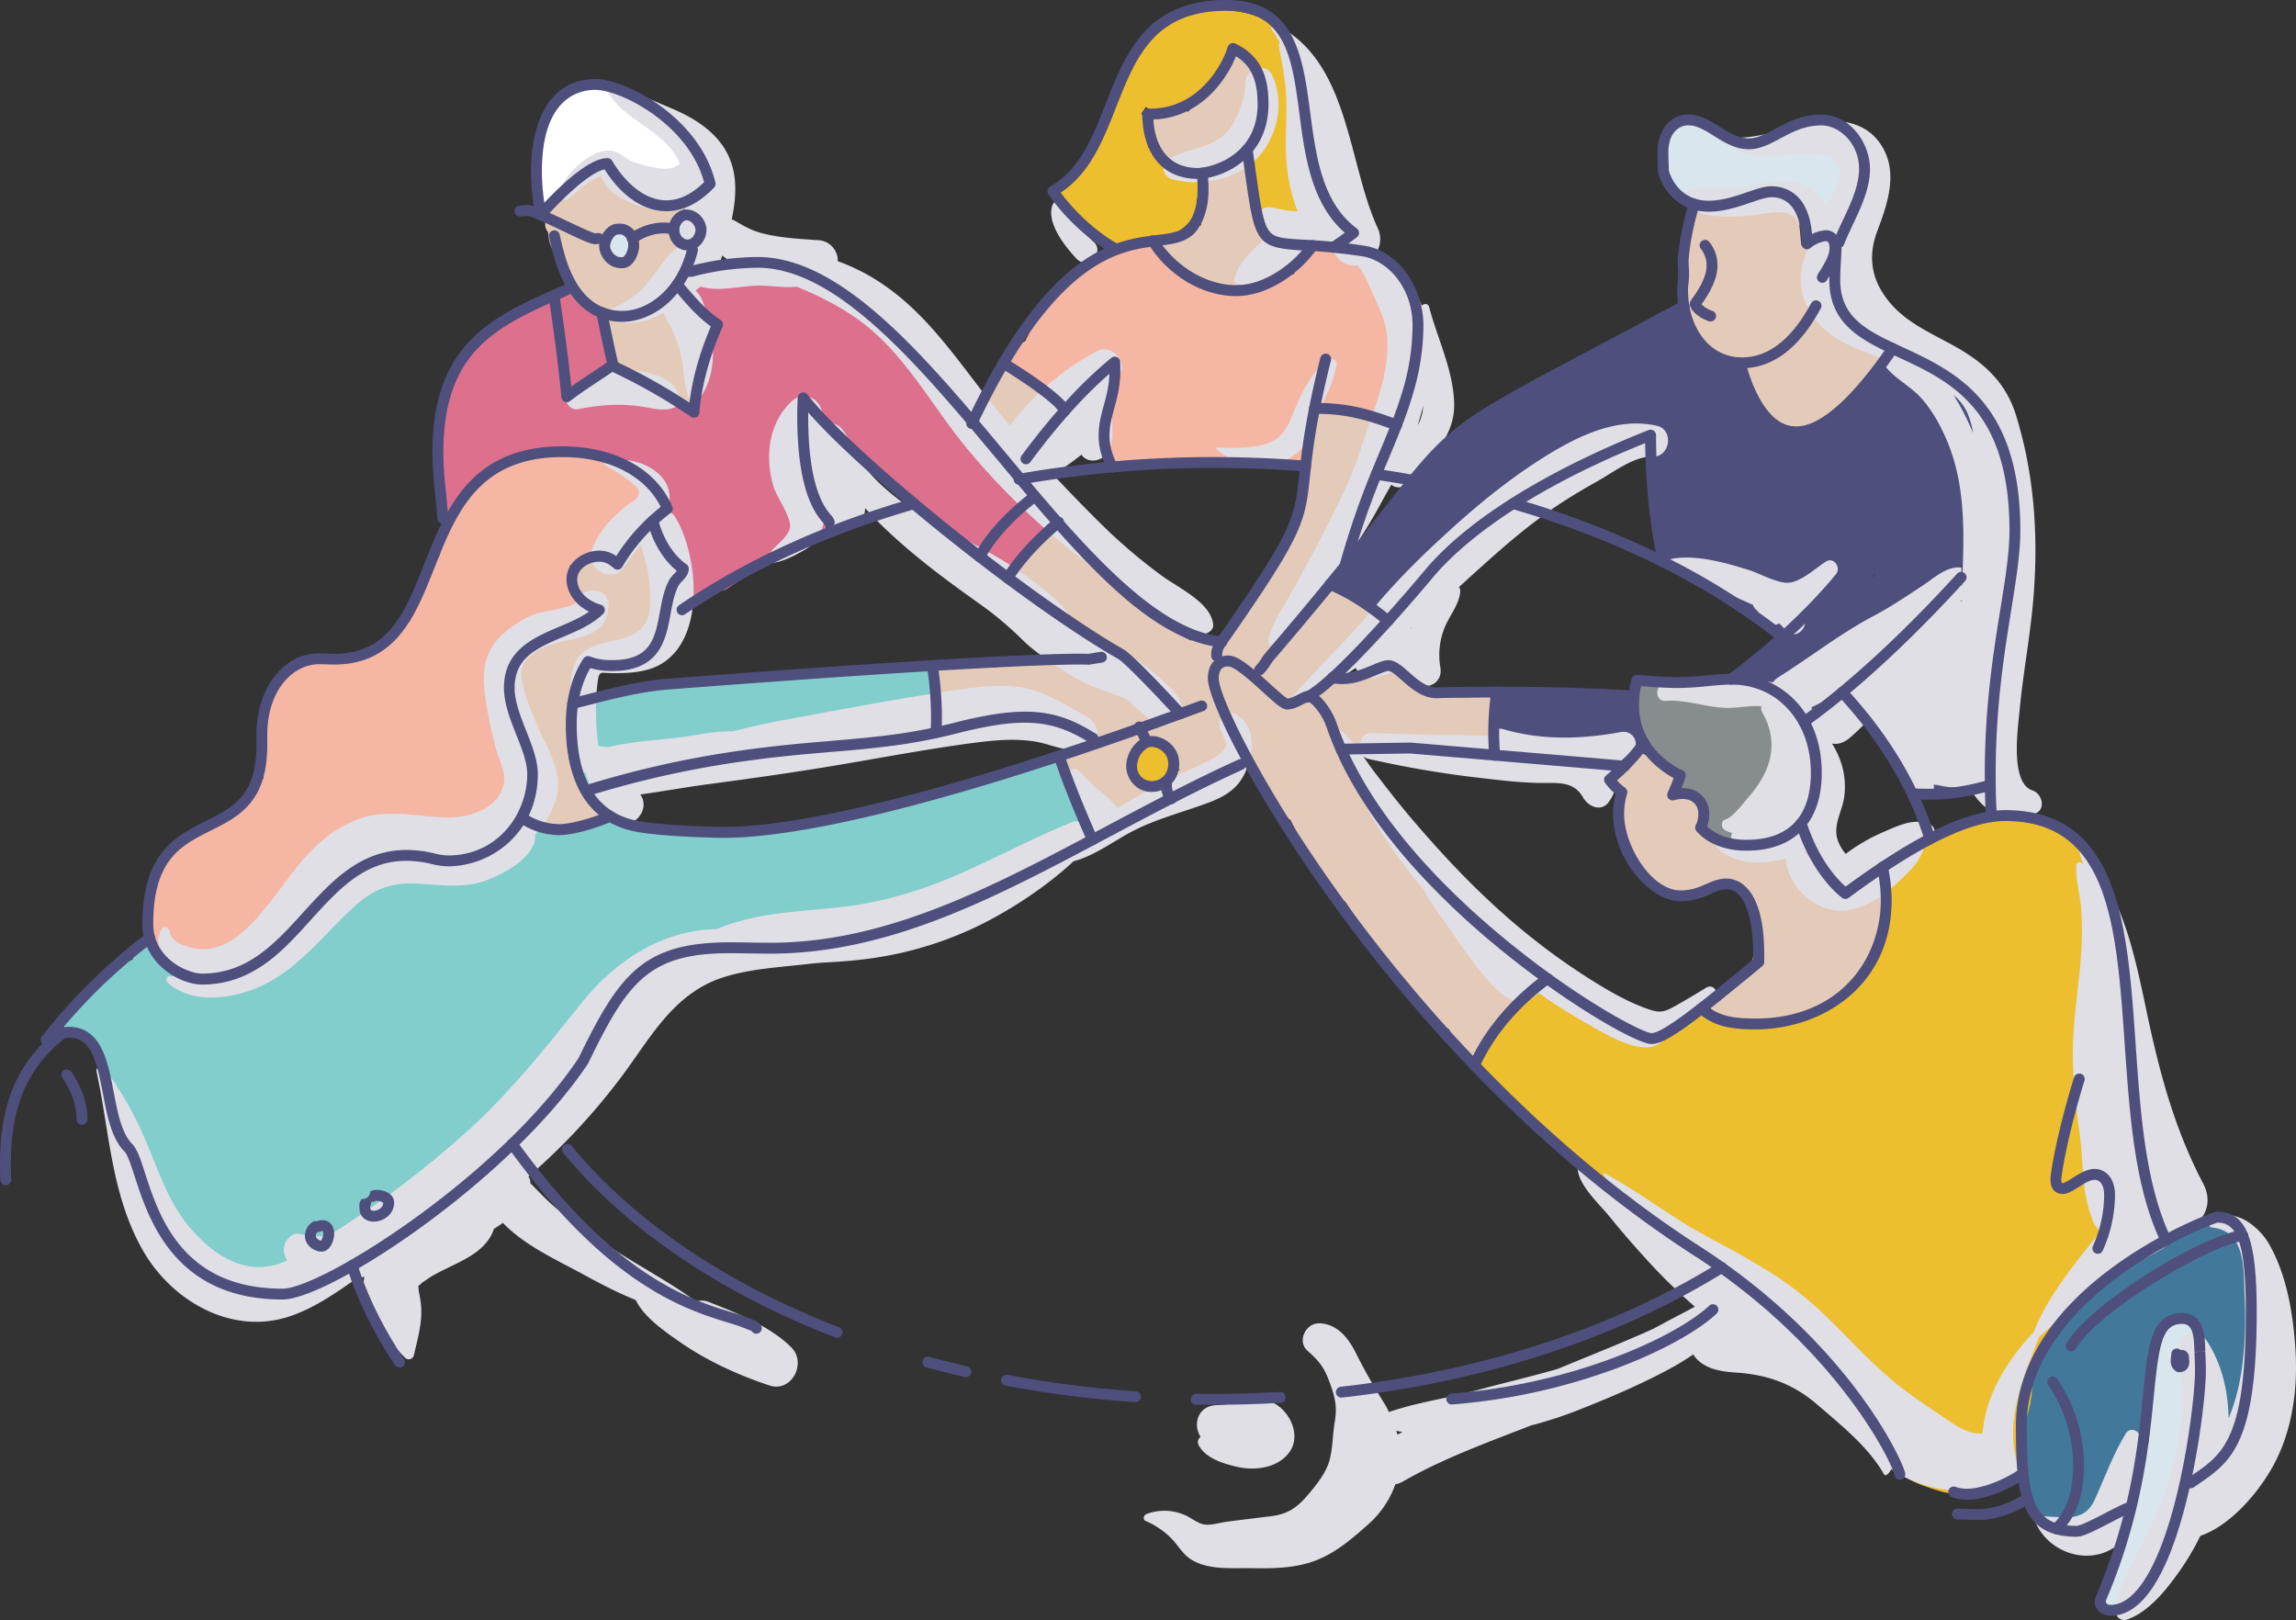 <svg xmlns="http://www.w3.org/2000/svg" viewBox="0 0 1265.35 892.9"><rect x="0" y="0" width="1265.35" height="892.9" fill="#333333" stroke="none"/><defs><style>.cls-1{isolation:isolate;}.cls-2{fill:#f5b6a3;}.cls-3,.cls-4{fill:#e4cbb9;}.cls-3{stroke:#e4cbb9;}.cls-14,.cls-3,.cls-9{stroke-miterlimit:10;}.cls-5{fill:#42799b;}.cls-6{fill:#82cecd;}.cls-7{fill:#fff;}.cls-14,.cls-8{fill:#edbf2e;}.cls-10,.cls-9{fill:#d9e6ed;}.cls-9{stroke:#d9e6ed;}.cls-11{fill:#878c8e;}.cls-12{fill:#4e4f7d;}.cls-13{fill:#dd708d;}.cls-14{stroke:#edbf2e;}.cls-15{fill:#e0dfe6;mix-blend-mode:multiply;}</style></defs><title>party</title><g class="cls-1"><g id="Réteg_16" data-name="Réteg 16"><path class="cls-2" d="M1183.11,1016.32a130.94,130.94,0,0,0-11.42-10.67,20.45,20.45,0,0,0-2.08-1.4,30.47,30.47,0,0,0-11.28-6.24c-8.67-5.63-19.34-4.89-29.46-5.48a5.59,5.59,0,0,0-3.3.77,31.49,31.49,0,0,0-3.79-.23,30.06,30.06,0,0,0-11,2.16,16,16,0,0,0-3.83-.47,17.17,17.17,0,0,0-13.13,6.59,19.79,19.79,0,0,0-6.36,4.6,16.89,16.89,0,0,0-9.42,11.19,26.85,26.85,0,0,0-8.07,9.07,34.72,34.72,0,0,0-2.38,5.63,18.26,18.26,0,0,0-5.17,11.76c-.09,1.21-.12,2.42-.12,3.62-5.23,9.85-9.2,20.11-13.47,30.44.15-.38-.3.66-.59,1.24-.73,1.46-1.47,2.92-2.24,4.37l-.66,1.25a14.64,14.64,0,0,0-6.73,4l-2.58,3.34a16.52,16.52,0,0,0-1.71,4.17l-.66.44a24.18,24.18,0,0,0-4.12,2.78l-.34.08-3.39.83-.48.13A23.7,23.7,0,0,0,1015,1103l-.12,0a23.33,23.33,0,0,0-8.48,2.58c-.74.24-1.45.52-2.14.82a31,31,0,0,0-6.6-.71c-16.48,0-32.26,14.49-31.5,31.5a35,35,0,0,0,1,6.91,38.79,38.79,0,0,0-3.36,16.57,47.59,47.59,0,0,0,1.37,9.37l-2.21,4a123.22,123.22,0,0,1-6.3,10.69c.39-.69-2.57,3-3,3.39-.7.68-1.44,1.32-2.19,2l-.44.31c-7.3,5.06-15.92,7.6-23.36,12.38a54.11,54.11,0,0,0-6.74,5.12,20.8,20.8,0,0,0-3.25,1.55c-5.54,3.25-8.07,8.81-10.23,14.52-.25.66-.47,1.32-.69,2a54.26,54.26,0,0,0-3.67,24.58,2.61,2.61,0,0,1,0,.28h0c.13,1.49.32,3,.57,4.39a12.42,12.42,0,0,0,2,4.87,30.76,30.76,0,0,0,1.56,3.83,23.8,23.8,0,0,0,5.54,7.17c.83.72,1.72,1.43,2.63,2.1,3.58,6.12,12.27,9.57,18.79,7.46a18.13,18.13,0,0,0,3.32-1.42,23.59,23.59,0,0,0,4.43-.7,5,5,0,0,0,2.41,1.35,12.62,12.62,0,0,0,7.15-.35,6.47,6.47,0,0,0,3.58-2.75,6.37,6.37,0,0,0,.78-3.74,96.19,96.19,0,0,0,16.92-9.69c4.5-3.29,9.7-6.89,13.56-11.09a62.24,62.24,0,0,0,7.2-9.83c6.05-4.58,12.1-9.16,18.07-13.83a83.74,83.74,0,0,0,11-10.39c1.21-.28,2.42-.52,3.64-.75,9.54-.75,19.35-.34,28.49-3.34l1,.09a5.23,5.23,0,0,0,3.33-.64,15.87,15.87,0,0,0,9.69,3.25,17.15,17.15,0,0,0,12.85-6.23,31.5,31.5,0,0,0,8.52-3.42l6.38-4.92a32.25,32.25,0,0,0,4.83-6.23,45.87,45.87,0,0,0,10.36-25.17,12.9,12.9,0,0,0-1.53-7.26,24.19,24.19,0,0,0-.66-4.91,32.54,32.54,0,0,0-1-6.11q-.78-2.34-1.55-4.7a23.71,23.71,0,0,0-3.79-8.41,30.86,30.86,0,0,0-1.75-3.44,16.18,16.18,0,0,0,.57-4.31v-1.3a12.44,12.44,0,0,0-1.42-6.36,12.6,12.6,0,0,0-1.3-2.78c3.49-6.76,7.07-13.48,11.21-19.92q2-3.06,3.8-6.15l.14,0a16.45,16.45,0,0,0,8.33-2.25l.77-.54a12.35,12.35,0,0,0,4.32-3.82,16.58,16.58,0,0,0,5.58-3.66l.28-.28a4.53,4.53,0,0,0,2.66.62,9,9,0,0,1,1,0,1.83,1.83,0,0,1,.25.06,6.24,6.24,0,0,0,4.63-.61,6,6,0,0,0,2.15-8.21,6.26,6.26,0,0,0-3.59-2.75,12.64,12.64,0,0,0-2.07-.41c0-.19,0-.37,0-.56a12.31,12.31,0,0,0-1.42-6.36,12.15,12.15,0,0,0-2.62-4.48c0-.73,0-1.47,0-2.21a35.51,35.51,0,0,0-.86-6.31,33.85,33.85,0,0,0,10.38-7.09,16,16,0,0,0,7.76,2,15.6,15.6,0,0,0,4.93-.83,4.9,4.9,0,0,0,6.45.25c4.77-3.36,6-9.23,9-14,1.28-2.06,2.61-4.53,4.72-5.71s4-1.31,6-3.24A6.07,6.07,0,0,0,1183.11,1016.32Z" transform="translate(-819.8 -741.73)"/></g><g id="Réteg_22" data-name="Réteg 22"><path class="cls-3" d="M1209.68,931.72c3.3-1.18,5.52-4.43,4.54-8a6.92,6.92,0,0,0-4.62-4.59,11.6,11.6,0,0,0-3.81-4.33,16.3,16.3,0,0,0-6.73-7.95,27.47,27.47,0,0,0-5.94-2.58c-1-.3-2-.57-3.07-.81-.9-.72-1.8-1.43-2.72-2.13a5.74,5.74,0,0,0-.1-1.09A68.33,68.33,0,0,0,1197.9,885a6.61,6.61,0,0,0,.8-4,8.09,8.09,0,0,0,.51-2.38l.27-4.51a5.46,5.46,0,0,0-1.27-3.75,49.85,49.85,0,0,0-.85-6.32,5.24,5.24,0,0,0-.61-1.57c1-4.31-2.31-9.67-7.82-8l-6.34,1.87a6.66,6.66,0,0,0-1.87.92c-3.32-2.18-7-3.9-10-6.6-4.78-4.31-8.62-9.56-13.86-13.37-6.36-4.63-11.05-.67-16,3.77q-5.87,5.31-11.73,10.66a7.33,7.33,0,0,0-3,2.67l-2.7,2.46a5.75,5.75,0,0,0-1.83,5.16,5.86,5.86,0,0,0-.86,3v.39a6.2,6.2,0,0,0,1.63,4.11,23.38,23.38,0,0,0,2.18,9.21c3,6.48,6.49,12.89,11.62,17.9a6.41,6.41,0,0,0,.76,1.94,27.25,27.25,0,0,0,4.16,5.38,11.45,11.45,0,0,0,3.11,4.39v0c2.26,3.35,5.23,5.86,9.27,6.7l.21,0a127.73,127.73,0,0,0,3.44,24.11,5.57,5.57,0,0,0,4.75,4.62,7,7,0,0,0,.65.84c3.89,4.27,9.11,5.92,14.54,7.35a28.9,28.9,0,0,1,14.85,8.72c4.71,5.18,12-.42,10.86-6.32-.2-1.08-.34-2.18-.45-3.28a7,7,0,0,0,1.11-2.39,31,31,0,0,1,5.13-10.86,5.27,5.27,0,0,0,.6-5.77l.12-.3C1209.51,931.8,1209.59,931.75,1209.68,931.72Zm-34.7-60.8-1.17,2.9c-.8-2.44-1.64-4.88-2.52-7.3a24.34,24.34,0,0,1,4.3,3.19A7.61,7.61,0,0,0,1175,870.92Z" transform="translate(-819.8 -741.73)"/><path class="cls-4" d="M1188,1049a55.72,55.72,0,0,0-5.13-8.58c1.08-3.49-.74-8-5.49-8a5.49,5.49,0,0,0-5.52,4.08,6.57,6.57,0,0,0-2.65,5.11c0,.26-.06.51-.09.77a6.54,6.54,0,0,0-.8,1,65.51,65.51,0,0,0-5.73,11.1,13.76,13.76,0,0,0-6.33-3.51c-5.81-1.49-13.51-1-16.92,4.62-6.26,10.3,2.63,18.36,11.59,22.8-2.2,2-5.71,3.52-7.38,4.89l-.29.25c-.81.18-1.61.37-2.42.58-7.68,2-15.16,4.53-20.5,10.72l-1.13,1.27c-10.17.06-14.76,11.39-16.56,22.52-1.35,5.26-1.25,10.9-.9,16.34a6.55,6.55,0,0,0,6.26,6.21c5,13.54,5.17,28.34,5,42.7a5.41,5.41,0,0,0-.48.76,12.13,12.13,0,0,0-1.61,1.83c-1.65,2.31-.89,6,1,7.87a6.66,6.66,0,0,0,7.72,1.08l.29,0a6,6,0,0,0,2.28,1c4.68,1,8.89,1.22,12.59-.37q3.1-.43,6.18-1.16a5,5,0,0,0,.88,1.11,6.26,6.26,0,0,0,4.24,1.75h.79a6.23,6.23,0,0,0,4.24-1.75,6.16,6.16,0,0,0,1.76-4.25,6.05,6.05,0,0,0-1.76-4.24,6.24,6.24,0,0,0-4.24-1.76H1146a5,5,0,0,0-.67,0,4.89,4.89,0,0,0-.33-.51,63.53,63.53,0,0,1-7.34-12.28,6.2,6.2,0,0,0-2.26-5.75,61.2,61.2,0,0,1-3.08-22.31,6.16,6.16,0,0,0,2.78-5.13q.21-10.77,1.18-21.49a142.52,142.52,0,0,1,6.92-13.68,10.47,10.47,0,0,0,7.71,4.78c9.85,1.27,17.3-2.17,23.1-8a20.33,20.33,0,0,0,10.56-17.7,5.68,5.68,0,0,0-.55-2.52c1.68-3.14,3.28-6.32,4.68-9.55a25.9,25.9,0,0,0,2.19-9,28,28,0,0,0,2.16-2.42C1196.69,1055.65,1193.3,1048.26,1188,1049Z" transform="translate(-819.8 -741.73)"/><path class="cls-4" d="M1400.65,963.78a12.83,12.83,0,0,0-6.16-8.28,15.75,15.75,0,0,0-6.15-2.19,23.67,23.67,0,0,0-8.43-3.86,5.57,5.57,0,0,0-5.74-5.1c-4.6,0-6.46,4.26-5.58,7.7A14.22,14.22,0,0,0,1364,962c0,.41,0,.79,0,1.18-.23.41-.45.82-.66,1.24s-.45.72-.65,1.09c-7.34.13-7.56,11.23-.6,12a13.46,13.46,0,0,0,1.53,3.2,15.23,15.23,0,0,0,1.2,2.48,15.84,15.84,0,0,0,7.08,6.13,6.28,6.28,0,0,0,1.48,4c-2.41,3.49-.86,9.67,4.7,9.67a5.54,5.54,0,0,0,5.66-4.66,5.06,5.06,0,0,0,.77-.39,6.13,6.13,0,0,0,2.24-8c0-.08,0-.16-.07-.24v-.08a16.66,16.66,0,0,0,5.17-4.68c2.25-3.07,4.86-6.08,6.87-9.32h.1C1405.88,975.52,1406.5,965.5,1400.65,963.78Z" transform="translate(-819.8 -741.73)"/><path class="cls-4" d="M1531.79,875.08a20.9,20.9,0,0,1-9.69-.54c-4-1.23-4.37-2-6.16-5.53-2.41-4.75-6.14-9-7.28-14.16.28-2.07.59-4.14,1-6.21a17,17,0,0,0,.23-1.85,7.2,7.2,0,0,0,.63-2.48q.46-6.85.92-13.69a5.76,5.76,0,0,0-3.32-5.32,14.33,14.33,0,0,0,2.7-3.17c2.58-4.27,3.54-9.32,4-14.21a5,5,0,0,0-1.2-4c0-.46,0-.92,0-1.37a39.85,39.85,0,0,0,.48-4.24,30.37,30.37,0,0,0-1.56-11.51c-1-3-3.14-5.46-4.56-8.2,0-.27-.09-.53-.14-.79a5.59,5.59,0,0,0-1.35-2.78c-3.07-5.77-13.19-2.58-11.07,4.4,0,.18.12.36.18.53l-.21.48a5.19,5.19,0,0,0-4,2,56.39,56.39,0,0,0-6.14,8.48,14.75,14.75,0,0,0-3.76,3.87,50.77,50.77,0,0,1-5.7,7.13c-.19.2-.66.8-1.08,1.33a11.74,11.74,0,0,0-11.28,2.69,5.7,5.7,0,0,0-3-.85c-3,0-6.28,2.76-6,6a12.65,12.65,0,0,0,2.7,7c-1.33,9.57,5.48,16.1,13.87,15.46l.17.11c8,4.6,20,0,27.87-3.26l.43-.19a4.36,4.36,0,0,0-.06.49l-.12,1.76c-6.13-1-13.51,2.86-14.73,9.35a219.81,219.81,0,0,0-2.92,24.24c-5.27-.15-9.4,3.58-11.26,8.29l-1.17-.31a5.81,5.81,0,0,0-3.09-.82,5.56,5.56,0,0,0-5.72,5,5.77,5.77,0,0,0,4.07,6.93c2.88.87,5,1.14,6.91,3.18a24.7,24.7,0,0,0,5.23,4.33c6.31,6,15.11,8.18,23.8,6.73a4.54,4.54,0,0,0,1.29-.42c.63.06,1.25.07,1.86.07a6.18,6.18,0,0,0,.92.27c7.25,1.54,15.46-2.12,20.61-7.61a18.56,18.56,0,0,0,8-4.71c.67-.08,1.31-.18,1.92-.28C1542.57,885.31,1539.35,873.74,1531.79,875.08Z" transform="translate(-819.8 -741.73)"/><path class="cls-4" d="M1662.88,1275l-3.05-.93c-2.89-4.39-7.35-8-12.52-8.2-.44-.35-.9-.7-1.36-1a13.77,13.77,0,0,0-3-5.58,30.49,30.49,0,0,0-12.72-7.84c-1.1-1.64-2.23-3.26-3.43-4.84a6.2,6.2,0,0,0-3-2.2,60.84,60.84,0,0,0-7.66-7.39c-4-6.22-7.94-12.5-12.93-18s-11.59-9.62-17.06-14.81c-5.25-5-6.48-11.64-10-19-3.35-7-9.22-12-12.74-18.53-2-3.65-2.92-7.8-4.48-11.65-.7-1.72-1.46-3.41-2.23-5.1a13.29,13.29,0,0,0,4,2c.32.11.65.19,1,.28a5.55,5.55,0,0,0,4.68,2.36l70.71.89c2.39,0,5.38-1.87,5.79-4.41a44.43,44.43,0,0,0-.29-16.63,7.83,7.83,0,0,0,1.59-4.11c1.26-3.52-.53-8.28-5.4-8.28a6.39,6.39,0,0,0-1.87.27,7.55,7.55,0,0,0-2,.61l-3.12,1.44a4.91,4.91,0,0,0-1.91,1.76,13,13,0,0,0-2.09-.1c-9.86.41-19.19-2.39-28.62-4.82a9.21,9.21,0,0,1-1.3-1.28c-2.43-3-4.19-6-7.73-7.83-7.46-3.78-15.48,1.23-22.67,3.89a31.5,31.5,0,0,0-7.7,2.2,5.26,5.26,0,0,0-1.2-.47,14.6,14.6,0,0,0-6.65-.26c1.84-1.65,3.66-3.31,5.46-5q5.74-5.39,11.24-11c3.49-3.58,7-7.11,8.45-11.56a3.79,3.79,0,0,0,1.5-.25l2-.78A6.81,6.81,0,0,0,1584,1086a6.14,6.14,0,0,0,.6-4.63,6,6,0,0,0-2.76-3.58,5.82,5.82,0,0,0-4.62-.61l-1.6.64c-4.48-8.79-15.74-15.28-25.19-12.5l-.13,0c5.62-6.25,8.79-14.53,11.17-23a11,11,0,0,0,1.79-6.65,1.21,1.21,0,0,1,0-.19c.19-.77.37-1.54.56-2.3a91,91,0,0,0,6.16-12.34c2.25-5.72,2.6-11.9,4.66-17.65,1.79-5,5.63-10.49,7.25-16.39h.07a5.48,5.48,0,0,0,4.61-2.22c4-2.92,2.89-10.95-3.44-10.95a5.77,5.77,0,0,0-3.32,1,14.8,14.8,0,0,0-3.65-3.43c-6.6-4.41-16.64-7.29-24-3.88a5.75,5.75,0,0,0-3.5-1.09c-5.9,0-7.3,7-4.18,10.3a15.78,15.78,0,0,0-.44,5.52,12.31,12.31,0,0,0-2.06,7.33c.2,12.72-3.78,25-4.69,37.61-.53.91-1.06,1.83-1.55,2.76a60.25,60.25,0,0,0-3.43,7.73,15.72,15.72,0,0,0-5,6.9c-2.78,7.4-9.93,14.36-15,21.41a72.81,72.81,0,0,0-8.51,15.45q-4.93,4.82-9.72,9.76c-1.46,1.51-3,3-4.47,4.58a5,5,0,0,0-1.6-.22,7.36,7.36,0,0,0-2.35.49,32.08,32.08,0,0,0-9.91-1.26c-3.89-2.06-7.78-4.17-11.56-6.49-7.52-4.59-14.75-9.61-21.87-14.78a6.27,6.27,0,0,0-1.12-1.81c-5.65-6.5-11-14-17.61-19.54-3-2.56-6.78-4.15-9.59-6.94s-4.56-6.29-6.41-9.64c-2.9-5.22-9.76-2.78-11,1.72a8.11,8.11,0,0,0-1.06.77,10.39,10.39,0,0,0-1.78,2.11l-6.8,8c-1.15,1.35-2.36,2.69-3.39,4.14a9.48,9.48,0,0,0-3.2,2.89,7.92,7.92,0,0,0-.07,8.2,6,6,0,0,0,6.33,2.83c1.2.4,2.41.8,3.62,1.23a41,41,0,0,0,15.39,11.59,6.71,6.71,0,0,0,1.9.51c3,2.5,6.18,4.85,9.35,7.24,8.32,6.25,16.68,12.44,25.33,18.22a16.24,16.24,0,0,0-2.75-1.17c-5.61-1.79-12.87.06-18.63.57q-27,2.42-54,5.4l-1.05-.09a5.19,5.19,0,0,0-4.19-1.46,167.39,167.39,0,0,1-21.13,0c-6.28-.4-7.43,7.47-3.5,10.68a12.27,12.27,0,0,0-1.49,6,12.67,12.67,0,0,0,3.46,8.7l-1.1.87c-2.45,2-2.22,6.45,0,8.49,2.6,2.39,5.87,2.12,8.48,0,1.3-1,3-2.27,4.71-3.46l8.28-2.81.06,0c2.67-.31,5.33-.62,8-.91,1.44.18,2.87.4,4.22.53q13.33,1.24,26.63,3c5.11.67,10.22,1.49,15.31,2.2a12.9,12.9,0,0,0,11.38,8.71l-.29.05c-5.67,1-15.13,4.36-17.67,10s-.16,14.72,3.3,19.52c1.43,2,3.5,3.2,5.34,4.64a15.2,15.2,0,0,0,3.54,6.79c-.07.14-.15.26-.21.4-1.59,3.62-.41,7.51,3.58,8.81a8.77,8.77,0,0,0,5.68.05,5.71,5.71,0,0,0,4-4.09,19.51,19.51,0,0,0,2.19-.82c1.85-1,3.11-2.79,4.8-3.67,2.61-1.34,6.65-1.55,9.53-2.21l10.74-2.49c7.45-1.72,4.38-13.11-3-11.6a6.12,6.12,0,0,0-1-.65,16.4,16.4,0,0,0-8-1.66c-.66,0-2.58-.09-2.33.13-.8-.71-1.67-3.71-2-4.56-1.19-3.29-2.16-6.7-.29-9.91,1.43-2.47,4.15-4.37,6.32-6.12,4.47-3.59.91-9.07-3.6-9.88,1.26-.45,2.52-.89,3.8-1.29a6.11,6.11,0,0,0,5.77,6.58,15.82,15.82,0,0,1,6.23,1.57c-1.63,6.75,1.63,14.72,8.8,16.15l-2.19,1.51a6.06,6.06,0,0,0-2.32,3c-3.43,3.19-2.12,10.55,3.93,10.55a5.48,5.48,0,0,0,5.47-3.92c5.56-3.88,11.25-7.56,17.1-11,4.4-2.56,9.24-4.71,13.29-7.85,5.86,11.5,11.3,24.93,21.71,32.73,1.55,1.17,2.82,2.06,3.92,2.89,6.94,14.61,17.36,27.19,24.27,41.86a4.88,4.88,0,0,0,5.79,2.93Q1568,1249,1575,1259.33c12.63,18.69,25.34,36.72,43.69,50a6.38,6.38,0,0,0,.17,1.05,12.33,12.33,0,0,0,2.93,5.76,9,9,0,0,0,3.1,2c-1.57,3.55.17,8.7,5.24,8.7,4.78,0,6.6-4.59,5.46-8.09a4.83,4.83,0,0,0,1.1-1.53,8.22,8.22,0,0,0,.67-2.75c7-4.79,9.4-12.71,15.49-18.27,2.7-2.47,6.72-2.61,9-5.65a8.4,8.4,0,0,0,1.62-4.18C1668.82,1284.71,1668.12,1276.63,1662.88,1275ZM1434.43,1148.6a10.24,10.24,0,0,1-5.43,1.25,13.51,13.51,0,0,0,3.59-1.27c1.75-.93,3.53-1.78,5.33-2.59A42.81,42.81,0,0,1,1434.43,1148.6Zm18.52-34.9c-.67.15-1.33.32-2,.48h-.08a13.1,13.1,0,0,0-1.4,0,14.65,14.65,0,0,0-4.81-7.65l.3.21q3.69,2.38,7.45,4.6a18,18,0,0,0,1.16,2.27Zm16.39,20.25a14.3,14.3,0,0,0-3,3.74c-.1.17-.25.38-.39.6-.91-.38-2-.72-2.78-1a10.43,10.43,0,0,0,5-5.58l1.54,1.88Z" transform="translate(-819.8 -741.73)"/><path class="cls-4" d="M1846.42,1226.83c-2.09,3.26-4.09,8.7-8.21,9.3q-.37.06-.72.15a17.53,17.53,0,0,0-2.15-3.38c-2-2.46-5.14-3-7.63-4.78-1.76-4.46-3.28-8.92-5.73-13.18a5.45,5.45,0,0,0-4.24-2.89,12.9,12.9,0,0,0-2.19-2.83l.12-.12c2.17-2.27,2.42-6.26,0-8.49a6.1,6.1,0,0,0-8.49,0c-.8.84-1.61,1.66-2.42,2.48a7.48,7.48,0,0,0-2.81.69c1.28-.59-.12,0-.36.08a4.7,4.7,0,0,1-1.41.31l.63-.1c-.32,0-.64,0-1,0s-1.79-.21-.32,0c-2.85-.46-6.06.61-7.15,3.44-.66.1-1.32.18-2,.25-10.06-2.32-20.61-3.31-30.9-4.6a31.46,31.46,0,0,0-1.76-3.07h0a19.2,19.2,0,0,0-2.68-15.44,5.93,5.93,0,0,0-6.43-2.67,9.44,9.44,0,0,0-3-.38,6.08,6.08,0,0,0-2.93.84,14.89,14.89,0,0,0-2.29-5.26c3.19-2.88,3-9.07-2.17-10.31a19.05,19.05,0,0,1-2.1-.65c-.33-.36-.67-.72-1-1.09-1.08-1.29-2-2.71-3.19-3.9a12.38,12.38,0,0,0-5.24-3.42,5.86,5.86,0,0,0-6.51-.34,14,14,0,0,0-6,8.45,15.05,15.05,0,0,0-.51,1.42c-4.89,1.11-7.67,8.23-2.07,10.82l2.18,1c.07.94.15,1.87.22,2.78.81,11.07.14,23.1,5.68,33,4.35,7.81,9.84,16.24,19.11,18.45,7.36,1.75,18.46,1.33,25-3.57l4.42.62c4.34.62,8.74,1.11,13.08,1.91a4.59,4.59,0,0,0,.55,1.11,39.36,39.36,0,0,0,4.71,5.81,53.82,53.82,0,0,0,2.65,12.12c.2.63.41,1.25.62,1.87a15.71,15.71,0,0,0-2.73,7.67,109.54,109.54,0,0,1-2.76,16.29,21.37,21.37,0,0,0-4.26,3.49c-1.26,1.39-2.32,3.61-3.62,4.69-1.54,1.28-3.73,2-5.39,3.24-.59.43-1.17.87-1.73,1.32a4.66,4.66,0,0,0-4.69,2.54c-.08.08-.17.14-.24.21a6.09,6.09,0,0,0-1.76,4.24,6.47,6.47,0,0,0,1.09,3.47c1.4,3,5.17,5,8.38,3.06a48.83,48.83,0,0,0,26.06.37,8.33,8.33,0,0,0,.8-.27,52.08,52.08,0,0,0,16.66-1.62c8.39-2.46,15.64-8.31,21.49-14.66a73.46,73.46,0,0,0,14.66-23.94c4.1-7.84,6.53-16.25,5.23-25.13a6,6,0,0,0-.46-1.59,69.11,69.11,0,0,0,1.08-6.87C1858.26,1223.54,1849.36,1222.25,1846.42,1226.83Z" transform="translate(-819.8 -741.73)"/><path class="cls-4" d="M1855.93,929.27l-10.15-5.3c-3.31-1.73-7-3.23-9.52-6.12a42.44,42.44,0,0,1-3.62-4.85c-.71-2.43-1.41-4.89-2.28-7.12-.51-1.28-1-2.55-1.57-3.82A17.61,17.61,0,0,1,1829,898a6.18,6.18,0,0,0-3.33-6.69c1.79-3.77,4-7.35,5.42-11.24,1.76-4.74-4.66-9.79-8.82-6.78-2.66,1.93-5.78,2.6-8.73,3.65a5.22,5.22,0,0,0-1,0c0-.63-.11-1.26-.18-1.9-1-9.63-.76-21.57-12.36-24.42a22.2,22.2,0,0,0-4.42-.62,6.12,6.12,0,0,0-3.55-.4,9.36,9.36,0,0,0-2.62.92,26.5,26.5,0,0,0-4.66,1.46,36.07,36.07,0,0,0-3.79,0c-4.6.54-8.92,2.28-13.48,2.95-3.84.56-7.74-1.41-11.38.36-4.5,2.19-4.2,7-4.15,11.24a5.49,5.49,0,0,0,.38,2c-3.12,5.31-3.3,12-3.84,18.65-.68,8.34-2.24,17.27.07,25.5a26.08,26.08,0,0,0,4.78,9.39c1.35,8.33,8.48,15,16.71,17.91a32.31,32.31,0,0,0,10.45,1.88c.7,7.84,2.2,15.74,6.75,22.32a28.88,28.88,0,0,0,21.85,12.74,23.8,23.8,0,0,0,17.57-6.44,40.71,40.71,0,0,0,3.84-2,31.37,31.37,0,0,0,10.54-8l.52-.49,0,0c.71-.83,1.41-1.68,2.09-2.59a9.44,9.44,0,0,0,1.54-3.29,12.51,12.51,0,0,0,6-2.57c3.38-2.7,6.06-7.83,5-12.36C1859.36,936.85,1860.41,931.62,1855.93,929.27Z" transform="translate(-819.8 -741.73)"/><path class="cls-4" d="M1198.09,956.09c-7.72,0-7.74,12,0,12S1205.82,956.09,1198.09,956.09Z" transform="translate(-819.8 -741.73)"/></g><g id="Réteg_23" data-name="Réteg 23"><path class="cls-5" d="M2061.69,1469.22l-.39-10.18a5.84,5.84,0,0,0-2.26-4.39,11.6,11.6,0,0,0,.09-1.87c-.32-7.79.78-17.58-4.05-24.2a15.85,15.85,0,0,0-.08-8.13c-1.31-3.74-5-4.91-8.42-6s-5.5.25-7.67,2.12a15,15,0,0,0-5.46,1.75,18.87,18.87,0,0,0-10.11,4.13c-.82.08-1.61.13-2.33.16a5.41,5.41,0,0,0-5.25,5c-6,2.75-11.93,5.65-17.66,8.84a94.46,94.46,0,0,0-16.12,12c-4.63,4.07-10.17,7-14.58,11.37a71.82,71.82,0,0,0-10.81,14c-6.44,4.52-10.18,13.41-13.56,20-4.41,8.69-8.35,17.9-10,27.56a84.34,84.34,0,0,0,8.73,54.64c2.77,5.19,9.24,7.36,14.73,5.91a12.6,12.6,0,0,0,7,2,12,12,0,0,0,9.22-3.86,13.5,13.5,0,0,0,6.32-4h.11l3.46-.46a13,13,0,0,0,5.73-3.35c.12-.14.23-.29.34-.43a6,6,0,0,0,6.65-5.22q1.47-12.87,2.12-25.81c6.59-20.51,12.13-41.54,9.09-62.89,0-.08,0-.15,0-.23a210.17,210.17,0,0,1,20.52-10.85,11.26,11.26,0,0,0,5,3.58q.29,3.12.48,6.25a218.75,218.75,0,0,1-.53,32.78,10.7,10.7,0,0,0,2.21,7.33q-2,11.39-3.24,22.88a4.6,4.6,0,0,0-2.37,3.17,14.3,14.3,0,0,1-.6,2.29,7.28,7.28,0,0,0-.6,1.18,5.76,5.76,0,0,0-.31,4.85c-.08,2.82,1.68,5.69,5.31,5.69a5.2,5.2,0,0,0,5.31-5.44,4.8,4.8,0,0,0,.53-.47,5.71,5.71,0,0,0,1.61-3.89v-1a5.31,5.31,0,0,0,.84-.93,5.77,5.77,0,0,0,5.21-3.65c.72-1.79,1.12-3.63,1.72-5.45a31.8,31.8,0,0,1,3.06-5.72,20.88,20.88,0,0,0,2.46-10.79,15,15,0,0,0,4.86-10,218.12,218.12,0,0,0,.34-35.23A5.43,5.43,0,0,0,2061.69,1469.22Z" transform="translate(-819.8 -741.73)"/></g><g id="Réteg_19" data-name="Réteg 19"><path class="cls-6" d="M1414.26,1195.13a37,37,0,0,0-2.3-8,50.54,50.54,0,0,1-2.2-9.95c-.82-5.89-1.32-12.63-7.27-15.75-6.51-3.41-14.37,1.39-20.44,3.78a9.33,9.33,0,0,0-3.91,2.81c-6.31-.56-11.94.87-18.13,3.42l4.64-2c-20.43,8.53-41.68,14.61-63.3,19.28-19.74,4.26-39.72,8.08-59.72,11-16,1.82-32.05,1.71-48.06,2.47a7.45,7.45,0,0,0-2.91-1.66,39.49,39.49,0,0,0-11.23-1.4,68.36,68.36,0,0,1-8.09-3c-5.85-2.67-10.68-5.89-17.35-3.93a112,112,0,0,0-16.17,6.36,31.35,31.35,0,0,0-20.54.46,6.81,6.81,0,0,0-6.71-4.55,7.44,7.44,0,0,0-3.28.7c-4.08.85-5.9,4.77-5.47,8.36a15.52,15.52,0,0,0-2.07,2.66c-.14.23-.73,1.06-.77,1.19-.25.26-.51.52-.77.77s-.8.76-1.22,1.12l-.78.42c-1.25.67-2.47,1.38-3.73,2-.15.08-.78.35-1.12.5-.69.27-1.39.54-2.08.79-6.72,2.41-15,5.24-21.29,6-4.64.55-9-.37-13.49-1.19-8.63-3.65-18.42-2.44-27.32.52a7.34,7.34,0,0,0-4.33,3.6,65.72,65.72,0,0,0-6.37,3.24c-15,8.66-26.85,22.52-38.93,34.71-3.31,3.33-6.61,6.68-9.91,10a5.58,5.58,0,0,0-3.4,1.11,67.84,67.84,0,0,1-25,12.13,80.49,80.49,0,0,1-22-3.47l-1.87-.63a17.58,17.58,0,0,0-3.45-4.78,16.76,16.76,0,0,0-4.45-3.16h0c.36-4-2-8.28-7.21-8.28-4.9,0-7.31,3.88-7.23,7.69-4,1.68-6.93,4.76-10.19,7.64-5.93,5.24-11.53,10.39-17,16.13a14.81,14.81,0,0,0-2.31,3.19,8.34,8.34,0,0,0-1.86-.21c-9.66,0-9.67,15,0,15a8.11,8.11,0,0,0,2-.26,14.49,14.49,0,0,0,2.14,2.79,14.27,14.27,0,0,0,6.88,3.75,26.27,26.27,0,0,0,3.92,12,42.13,42.13,0,0,0,4.87,6.2c-2.3,5.3-.89,11.45,3,16.1-1-1.25-.09.4.15.59.23.78.67,2.15.67,2.13.19.77.35,1.56.49,2.35-.12-.58.21,1.4.27,2,.57,5.5.89,11.24,2.6,16.53A33.66,33.66,0,0,0,899,1391.9c.43,1.56.86,3.12,1.28,4.68,1.68,6.11,2.8,12.74,7.08,17.65,1.87,2.14,3,3,3.91,5.65a15.45,15.45,0,0,0,4.81,7.55c2.2,1.85,2.9,4.16,5,6.15a14.53,14.53,0,0,0,3.14,2.14c.81.43,2,1.27,2.48,1.23,1,4.09,5.38,6.43,9.09,5.88a38.92,38.92,0,0,0,28,10.76,37.34,37.34,0,0,0,5.74-.61,6.63,6.63,0,0,0,6.46,1.15,138,138,0,0,0,31.45-14.06,5.9,5.9,0,0,0,4.41.08c19.81-8,36.78-20.5,52.44-34.84,7.62-7,15-14.22,22.24-21.6a96.23,96.23,0,0,0,7.09-8,47.42,47.42,0,0,0,9.21-3.64c6.22-3.29,9.78-8.45,14.42-13.41,4.34-4.66,8.83-8.77,12.65-13.92a70.51,70.51,0,0,0,7.68-13.42c1.83-4.1,3.43-8.27,5-12.46,5.16-6.61,8.87-14.71,13.13-21.56a74.6,74.6,0,0,1,12.39-15.78c5.29-4.89,12-7.76,17.71-12.09a9.9,9.9,0,0,0,2.55-2.79c10.63-1.35,21.27-2.6,32-3.28,12.45-.78,24.71,0,37.16.24,24.17.51,48.6-8.54,71.27-16.08a7.28,7.28,0,0,0,4.29-3.53l.58-.14a380.12,380.12,0,0,0,56.4-19.4c5-2.15,9.61-8,12.24-13.57a7.81,7.81,0,0,0,2.5-.46,15.49,15.49,0,0,0,3.59-1.81,7.17,7.17,0,0,0,4.4,1.37C1421.73,1210,1422.28,1196.7,1414.26,1195.13Z" transform="translate(-819.8 -741.73)"/><path class="cls-6" d="M1334.48,1134.57a9.28,9.28,0,0,0-.86-.69c.43-3,.39-6.16.54-9.14a7.62,7.62,0,0,0,0-1.36c2.26-2.38,2-5.8.28-8.42-.51-3.41-3.71-7-7.42-6.57-20,2.59-39.9,4.89-60.06,5.11s-40.09-.46-60,2.57a181.46,181.46,0,0,0-23.23,5.59c-10.77-.45-20.62,1.44-30.86,5a26.14,26.14,0,0,0-6.17,1.4,7.7,7.7,0,0,0-8.3,1.61l-.24.24a7,7,0,0,0-1.23,8.48,15,15,0,0,0-.33,1.7,25.66,25.66,0,0,0,1,9.89l.15,3.12c.12,2.51.17,5,.36,7.53.11,1.51,1.57,6.37,1.31,7.18-2.88,9.09,11.13,13,14.32,4.37,31.26-9.86,63.79-14.23,96.28-17.93,17-1.93,34-3.77,51-6.14,7.12-1,14.94-1.48,22-3.25.11.12.22.24.34.35a7.78,7.78,0,0,0,5.3,2.2h.52a7.74,7.74,0,0,0,5.31-2.2,8.28,8.28,0,0,0,2.19-5.3A7.54,7.54,0,0,0,1334.48,1134.57Z" transform="translate(-819.8 -741.73)"/></g><g id="Réteg_17" data-name="Réteg 17"><path class="cls-7" d="M1210.67,838c-.81-2.87-3.54-4.42-5.37-6.56-.71-.84-1.39-1.71-2-2.6a5.25,5.25,0,0,0-2.53-3.61c-2.31-3.46-4.48-7.05-7.08-10.29a55.21,55.21,0,0,0-14.86-13.35,43.59,43.59,0,0,0-10-4.42l-.25-.12c-.8-.34-1.65-.68-2.54-1a10.71,10.71,0,0,0-6.85-5.63c-7.54-2.32-18.41-1.7-25.09,2.69-7.07,4.66-13.46,13.52-15.48,21.73a34.37,34.37,0,0,0-.43,11.12,5.86,5.86,0,0,0-1.37,3.78c0,.8,0,1.6,0,2.41a7.45,7.45,0,0,0-1.5,3.85,12.7,12.7,0,0,0,1.7,7.37,5.18,5.18,0,0,0,.67.94,17.15,17.15,0,0,1-.69,1.6c-3.45,6.87,6.79,12.94,10.36,6a36.75,36.75,0,0,1,3.44-5.44,5.37,5.37,0,0,0,4.35-1.9l3.27-3.5a3.5,3.5,0,0,1,3.57-4.68,40.85,40.85,0,0,0,6.36-3.13,34.13,34.13,0,0,1,5.61-1.85l1.12-.3c1.45,4.57,4.64,7.44,8.64,10.81,2.12,1.78,3.55,4.25,5.74,5.91,2.53,1.93,5.87,2.56,8.87,3.43l1,.3a21.55,21.55,0,0,0,9.51,2.76c6.58.17,14.92-3.45,19.48-8.23A8.59,8.59,0,0,0,1210.67,838Z" transform="translate(-819.8 -741.73)"/></g><g id="Réteg_18" data-name="Réteg 18"><path class="cls-8" d="M1559.94,865.58a13.48,13.48,0,0,0-2.21-3.59,9.62,9.62,0,0,0-3.74-2c-.15-.31-.29-.63-.44-.94a6.36,6.36,0,0,0-2.19-2.66,14.38,14.38,0,0,0,0-1.86c0-.53-.08-1.05-.14-1.56l.14-1a18.88,18.88,0,0,0-2.59-9.59c-.18-.26-.35-.52-.52-.78a16.46,16.46,0,0,0-1.12-1.76,16.38,16.38,0,0,0,.06-2.22,21,21,0,0,0-1.9-7.78,20.49,20.49,0,0,0-4.89-11.81c.94-6.24-1.26-11.39-3.85-16.86a59.39,59.39,0,0,0-.51-8,70.42,70.42,0,0,0-3.63-12.89,96.25,96.25,0,0,0-4.92-15.88c-6.49-16.1-28.93-18-43.93-16.9a8.1,8.1,0,0,0-1.75.31,18.43,18.43,0,0,0-4-.43,19.8,19.8,0,0,0-16,8.78,20.11,20.11,0,0,0-6.63,6,19,19,0,0,0-8.64,12.21,18.3,18.3,0,0,0-2.55,4.9c-5.79,1.87-10.85,8.68-12.2,14a7,7,0,0,0,1.58,6.68c-3.13,4.05-4.82,8.34-6.51,13.2-1.85,5.31-3.29,11.11-5.92,16.09a22.25,22.25,0,0,1-1.42,2.31,20,20,0,0,0-6.12,6.49,15.1,15.1,0,0,1-3.56,2.07c-4.22,1.62-7.41,6.64-4.48,11,3.71,5.57,7.61,10.37,13.18,14.17,2.2,1.5,4.59,2.73,6.72,4.32,2.49,1.86,4.09,4.8,7,6.06,5.42,2.35,13.51-.71,18.81-2.41l.91-.3a19.07,19.07,0,0,0,9.75-.09l1.3-.26a14.25,14.25,0,0,0,6.46-3.4,13.88,13.88,0,0,0,1.8-1.42c4.92-3.5,8.31-9.15,8-15.37,0-.18,0-.36-.05-.54,3.08-2.69,3.53-8.15.41-11.09a16.05,16.05,0,0,0-9.26-4.35,18.12,18.12,0,0,0-6.93-2.71c-1.29-.91-2.55-1.88-3.78-2.87a19.43,19.43,0,0,0-7-7.87c-1-5.52-2-11-3-16.55a5.69,5.69,0,0,0-.87-2.14c.8-1.1,1.65-2.32,2.48-3.63a18.29,18.29,0,0,0,10.76,3.45,19.76,19.76,0,0,0,14.86-7.24c7.53-2.17,13.79-9.05,14-17.06a17.8,17.8,0,0,0,5.76-12.77,6.57,6.57,0,0,0,5.53.4l.36-.11,0,0a27.58,27.58,0,0,0,2.82,3,69.38,69.38,0,0,1,4.62,5.53,42,42,0,0,1,6.72,12.69c.81,2.71,1.26,5.43,1.89,8.12-.87,6.42-4.43,12.11-5.13,18.67a5.77,5.77,0,0,0,0,1.1,17.83,17.83,0,0,0-6.33,14,83.64,83.64,0,0,0,5.79,18.33c-.11.76-.21,1.52-.31,2.28a19.33,19.33,0,0,0,.67,5,20.76,20.76,0,0,0,2.48,7.59,8.8,8.8,0,0,0,1.5,4.77,10.75,10.75,0,0,0,4.35,3.72,15.31,15.31,0,0,0,8.46,4.14,47,47,0,0,0,8.71.23l.87,0c3.14,2,7.25,1.78,10.86,1.45a9.14,9.14,0,0,0,2.63-.63c.28,0,.56,0,.83,0C1561.38,877,1563.09,869.91,1559.94,865.58Z" transform="translate(-819.8 -741.73)"/><path class="cls-9" d="M1836.24,815.46a14.57,14.57,0,0,0-2.82-3.67c-9.54-9-25.67-2-35.1,3.62-5.09,3.06-9.7,6.46-15.9,6.27-5.9-.18-11.18-3.16-16.81-4.23a43.46,43.46,0,0,0-7.32-7.29c-7.7-6.23-15.29,1.45-18.55,8.56-4.46,9.73-2.32,22,5,28.41a11.89,11.89,0,0,0,6.52,4.82,24.3,24.3,0,0,0,2.42.56c4.16,4.36,9.8,3.12,15.46.55a8.24,8.24,0,0,0,4.92-.87c.37-.2.74-.37,1.11-.56l3.06-.48a6,6,0,0,0,3.74-2c7.63-2,15.8-1.54,23.55.07,1.93.4,3.84.88,5.74,1.4,0,.13,0,.26-.07.38-1.26,4.64,1.69,8,5.28,9a4.61,4.61,0,0,1,.57,3c-1.2,4.22,2.32,10.11,7.23,9.5,8.54-1.08,13-7.22,14.7-15,.18-.29.35-.59.52-.9,2.75-5,5.4-10.39,6.49-16C1847.62,831.67,1845.54,818.47,1836.24,815.46Z" transform="translate(-819.8 -741.73)"/><path class="cls-10" d="M2031.37,1481.44a4.1,4.1,0,0,0,.08-1.27,10.33,10.33,0,0,0-4.34-7.87c-.06,0-.14-.08-.2-.13a5.54,5.54,0,0,0-7.38-1.85c-.65.39-1.33.77-2,1.16a9.74,9.74,0,0,0-2,1.29,7.09,7.09,0,0,0-2.88,3.42,6.21,6.21,0,0,0-1,2.9l0,.18a20.61,20.61,0,0,0-2.85,5.94,29.52,29.52,0,0,0-1.15,7.48,42.4,42.4,0,0,0-.74,14.2c-.2,1.52-.37,3-.53,4.59-.4,3.88-.78,7.75-1.17,11.62a5.59,5.59,0,0,0-.6,2.47l-.09,4.45c-.22,2.21-.45,4.43-.67,6.65a5.85,5.85,0,0,0-.34.71l-.06.15a6.39,6.39,0,0,0-.86,1.47,9.07,9.07,0,0,0-.58,2.38,75.18,75.18,0,0,0-2.47,8c-.93,3.88-.84,7.9-1.7,11.74-.79,3.57-2.68,6.44-3,10.19s-.33,7.47-.41,11.2c-.74.74-1.47,1.5-2.16,2.31-2.83,3.32-3.4,7.21-3.91,11.4-.33,2.65-.64,5.29-1,7.94a5.34,5.34,0,0,0-1.23,2.42,23,23,0,0,1-5.16,10.35,5.39,5.39,0,0,0-.78,6.27,5.23,5.23,0,0,0,1.55,3.84c2,2,5.81,2.24,7.78,0,.12-.13.23-.27.34-.4a5.63,5.63,0,0,0,2.77-.61,22.69,22.69,0,0,0,11.85-15c8.52-9.45,10.38-21.25,12.94-33.34q4.33-20.42,8.57-40.85c2.61-12.63,5.37-25.34,6-38.26C2032.26,1493.13,2032.53,1486.92,2031.37,1481.44Z" transform="translate(-819.8 -741.73)"/><path class="cls-10" d="M1166.51,878.5c1.79-2.14,2-5.58-.17-7.58s-5.7-2.27-7.77,0a11.3,11.3,0,0,0-3.15,8.21c.18,2.87,2.41,5.64,5.5,5.5,2.83-.13,5.69-2.42,5.5-5.5,0-.17,0-.34,0-.51Z" transform="translate(-819.8 -741.73)"/><path class="cls-10" d="M1204.76,868.17a6,6,0,0,0-.84-2.93,5.49,5.49,0,0,0-8.94-1.74,5.71,5.71,0,0,0-1.61,3.89v1.17h0v.78a5.67,5.67,0,0,0,1.61,3.89,5.5,5.5,0,0,0,7.78,0,6,6,0,0,0,1.5-2.81A5.62,5.62,0,0,0,1204.76,868.17Z" transform="translate(-819.8 -741.73)"/></g><g id="Réteg_24" data-name="Réteg 24"><path class="cls-11" d="M1819.67,1169.4a28.62,28.62,0,0,0-2.83-14.08c0-.06,0-.12-.08-.19a9.94,9.94,0,0,0-.53-5.37,7.3,7.3,0,0,0-2.32-3.26,42.52,42.52,0,0,0-8.21-14.89,5.9,5.9,0,0,0-3-2l0,0a5.7,5.7,0,0,0-2.87-2.07,28.36,28.36,0,0,0-9.38-7.83c-5.38-2.52-11.09-.72-16.53-2.38a5.7,5.7,0,0,0-6.13,1.51,24.83,24.83,0,0,0-5.59.49,35.11,35.11,0,0,0-12.14,0c-.41-.12-.82-.24-1.24-.34a18.76,18.76,0,0,0-12.78,1.37c-.32-.27-.64-.54-1-.84a6.63,6.63,0,0,0-4.45-1.83,5.67,5.67,0,0,0-2.33-.44,6.51,6.51,0,0,0-4.59,1.9,6.74,6.74,0,0,0-1.91,4.6v.39a6.77,6.77,0,0,0,1.24,3.79c-1.16,11.22,4.32,23.48,11.45,31.65a30.77,30.77,0,0,0,7,5.87c1.45.9,3.71,1.52,5.38,2.4a6.89,6.89,0,0,0-.3,1.25,7.12,7.12,0,0,0-.9,3.9,7.52,7.52,0,0,0,5.31,6.79,8.06,8.06,0,0,0,4,.11,16.56,16.56,0,0,0,1.45,1.14,23.14,23.14,0,0,0,2.49,1.19.43.43,0,0,0,0,0l-.23,1.73a6.31,6.31,0,0,0,.67,2.84,6.63,6.63,0,0,0,1.66,3.74c-.15,1.74-.31,3.47-.46,5.2-.37,4.18,2.71,6.23,6,6.22a10.11,10.11,0,0,0,4.44,2.59c2.73.73,5.74.35,8.52.88a24.59,24.59,0,0,0,9.17.19c5.68-1,11.4-3.65,16.61-6.08a11.4,11.4,0,0,0,6.42-7,24.53,24.53,0,0,0,2.27-2.06,6.59,6.59,0,0,0,1.86-4.61,6.29,6.29,0,0,0,2-4.64v-4.31c0-.14,0-.28,0-.43v0A21.59,21.59,0,0,0,1819.67,1169.4Z" transform="translate(-819.8 -741.73)"/></g><g id="Réteg_12" data-name="Réteg 12"><path class="cls-12" d="M1926.1,1003.38l-.18-.39c-.06-.54-.1-1.07-.18-1.61a42.29,42.29,0,0,0-1.6-6.91,45.37,45.37,0,0,0-.67-6,20.53,20.53,0,0,0-9-13.43,1.05,1.05,0,0,0-.11-.07,28.38,28.38,0,0,0-3.12-6c-3.83-5.46-9.93-9.32-15.17-13.31q-7-5.31-14.25-10.25a2.58,2.58,0,0,0,.41-1.33,2.55,2.55,0,0,0-2.5-2.5c.19,0,.13,0-.18,0l-.56-.13a8,8,0,0,1-.83-.26,8.14,8.14,0,0,1-1.45-.78,2.39,2.39,0,0,0-2.37-.06c-4-2.62-8.5-4.59-13.09-2-5.17,2.89-9.18,10-12.91,14.54a9.34,9.34,0,0,0-2,3.9,14.75,14.75,0,0,0-6.13,5.12,16.87,16.87,0,0,0-5.68,9.36l0,0a56,56,0,0,1-10.12,6.34,47.09,47.09,0,0,0-4.35,1.93,64.61,64.61,0,0,1-7.82,2.61l-.48.12-6.84-2.17-8.31-2.64a26.91,26.91,0,0,0-1.64-3.44,33.63,33.63,0,0,0-12.53-12.84,10.77,10.77,0,0,0,.35-1.85l0-.24a7,7,0,0,0-1.8-5.24,10.41,10.41,0,0,0,0-5.23c-2-7.45-11.83-10-19-12.23-.72-.28-1.47-.53-2.23-.76a5.58,5.58,0,0,0-.38-.47,108.45,108.45,0,0,0-8.89-8.92c2.34-5-.1-12.48-7.35-12.48a7.78,7.78,0,0,0-6.29,2.84,6.53,6.53,0,0,0-3.23,2.1c-.75.94-1.54,1.82-2.35,2.65-1.27.8-2.61,1.51-3.94,2.22a9.5,9.5,0,0,0-5.16.74c-4.88,2.09-9.45,4.5-13.14,8.39l-15.23,9.72c-13.42,2.31-25.81,8.65-37.85,15-13.44,7-26.39,15.1-37.91,25-12,10.33-20.5,23.13-29.73,35.81-8.35,11.46-21.42,20.11-25.9,34a8.71,8.71,0,0,0-.41,2.22,8.14,8.14,0,0,0-3.51,5.5,9.85,9.85,0,0,0-1,1.5A2.49,2.49,0,0,0,1559,1065a7.72,7.72,0,0,0,7.62,5.15c.32,0,.63,0,.94,0s.4,0,.62,0a9,9,0,0,0,2.06-.23,15,15,0,0,0,5.66,4.11,9,9,0,0,0,3.81,4.9c4.3,2.51,8.92.67,11.63-3.05,13.81-19,33.56-32.55,49-50.09,8.2-2.56,14.85-7.68,22-12.38a170.27,170.27,0,0,1,24.08-13.08,270.5,270.5,0,0,1,25.37-9.64q6.76-2.25,13.6-4.33c1.37-.42,3.19-1.11,5-1.77.81,9.45,1.67,18.85,2.79,28.26-.48,6.12-.44,12.41,1.19,18.14a41.85,41.85,0,0,0,2,5.53,50.51,50.51,0,0,0,1.42,7.31c-1.52,4.94,1.07,11.32,7.78,11.32.38,0,.74,0,1.09-.06,6.22,4.17,13,7.76,19.39,11.61a8.63,8.63,0,0,0,3.42,1.22,188.51,188.51,0,0,0,14.51,12.27c6.84,5.08,14.48,8.73,22.26,12.14l.27.1-3.34,3.09-3.32,3.07-1.26,1.16a9,9,0,0,0-5.18,4.71c-.76.23-1.51.48-2.25.77a10.27,10.27,0,0,0-5.24,4.4,2,2,0,0,0-.81-.13,2.58,2.58,0,0,0-2.49,2.21,2.51,2.51,0,0,0-.48,3.1,2.57,2.57,0,0,0,3.13,1c1.2,4,6.17,7.47,10.41,5.78a20.8,20.8,0,0,1,4.46-1.27c1.1,3.91,4.38,6.84,8.26,8.34a7.58,7.58,0,0,0,.18.95c1.34,4.87,5.9,6.61,10.46,5.93s7.89-3.48,11.68-5.77a73.85,73.85,0,0,1,9.18-4.54,105.31,105.31,0,0,0,20.09,29.23,9.07,9.07,0,0,0,2.41,1.79,122.07,122.07,0,0,0,6.12,11c-.88,6,2.61,12.83,10.49,12.83a10.9,10.9,0,0,0,5.36-1.32,16,16,0,0,0,5.62-.34,23.51,23.51,0,0,0,11-.5c.51-.15,1-.31,1.53-.48a12.56,12.56,0,0,0,2.67.29c7.12,0,10.66-5.56,10.63-11.08a20.85,20.85,0,0,0,1.36-7.39c.08-5.18.37-10.76-1.54-15.52a34.3,34.3,0,0,0,.26-8.19c.07.49.14,1,.2,1.48a48,48,0,0,1-.19-8.29c1.58-7.88,4.18-15.49,6-23.32a126.24,126.24,0,0,0,2.69-35.47c-.08-1.58-.2-3.15-.3-4.72a48.75,48.75,0,0,0,3.67-22.93c0-.15,0-.3,0-.45a9.29,9.29,0,0,0,.77-3.1c.43-6,.93-12,1.3-18A30.91,30.91,0,0,0,1926.1,1003.38Zm-73,54.24-.15.4-.11.24c-.9,2-2.12,2.59.38-1Z" transform="translate(-819.8 -741.73)"/><path class="cls-12" d="M1721.86,1145.64a17.33,17.33,0,0,0-2.6-5.43c-.31-.44-.63-.87-1-1.31a8.77,8.77,0,0,0,0-11.73,2.55,2.55,0,0,0-2.5-2.46,2.79,2.79,0,0,0-1,.26,9.49,9.49,0,0,0-2.52-.42c-6.67-.2-13.25.84-19.93.41s-13-1.5-19.56-2.23-16.21-1.94-22.93.63a2.42,2.42,0,0,0-1-.2,2.47,2.47,0,0,0-2.42,2c-2.48,1.89-4.09,4.73-4.24,9-.14,3.86-.13,8.33,1.6,11.81-1.55,4.88,1,11.44,7.75,11.74l24.8,1.12c7.54.34,15.53,0,23,1.21s15.42,3.73,20.6-3.83a15.16,15.16,0,0,0,.79-1.34,2.45,2.45,0,0,0,1.4-2.2v-.39a2.37,2.37,0,0,0-.18-.87A13.49,13.49,0,0,0,1721.86,1145.64Z" transform="translate(-819.8 -741.73)"/></g><g id="Réteg_13" data-name="Réteg 13"><path class="cls-2" d="M1602.63,922.17a40,40,0,0,0-15.9-30.45,31.89,31.89,0,0,0-7.07-6.64c-7.25-5-15.81-6.3-24.35-5.88a10.15,10.15,0,0,0-7.79-3.24c-6.56,0-10.08,4.73-10.56,9.8a15.61,15.61,0,0,0-4.15,7.09,17.39,17.39,0,0,0-2.88.55,230.19,230.19,0,0,1-26,6c-1.65.28-3.31.55-5,.78.3-.06-4,.43-4.42.47a79.79,79.79,0,0,1-10.37.29c-.47,0-1.85-.23-2.81-.36a74.59,74.59,0,0,0-6.81-3.3c-1-1-2.06-2-3-2.94-3.77-3.83-7.8-7.79-10.51-12.45a10.12,10.12,0,0,0-7-5.14,12,12,0,0,0-6.3,0,13.48,13.48,0,0,0-1.79,0,13,13,0,0,0-6.2,2.15,11,11,0,0,0-1,.75,11.94,11.94,0,0,0-4.68,2.11l-2,1.53c-2.84.61-5.69.84-8.52,2.36a27.1,27.1,0,0,0-9,8.23,61.23,61.23,0,0,0-5.41,3.32,53.37,53.37,0,0,0-15.22,15.13c-3.5,5.46-6.15,11.59-9.07,17.38l-2.54,1.56a11.53,11.53,0,0,0-5.06,6.58,11.28,11.28,0,0,0,1.11,8.47,11.12,11.12,0,0,0,6.58,5.06,14,14,0,0,0,2.14.32,15.85,15.85,0,0,0,4,3,19.42,19.42,0,0,0,5.65,1.9c2.2,5.82,8.67,10,15.46,5.76,5.12-3.21,10.65-6.22,14.78-10.72.92-1,1.86-2,2.8-2.93a10,10,0,0,0,6.35-2.33c.12.85.26,1.69.43,2.52a25.07,25.07,0,0,0-2.33,4.73,55.66,55.66,0,0,0-3.2,22,18.62,18.62,0,0,0,.29,2.35c0,.15,0,.3-.07.44a.3.3,0,0,1,0,.08c-1.68,2.47-2,6.59-1.24,9.35,0,.18.62,1.18,1.24,2.27,1.55,8.77,12.67,10.64,18.41,5.6a19.06,19.06,0,0,0,4.5,1.73c6.1,1.54,13,.88,19.29.81q8.93-.09,17.82-.53,8.41-.4,16.8-1.11c3.58-.3,7.29-.44,10.9-1a2.5,2.5,0,0,0,.22.24,10.12,10.12,0,0,0,6.47,3.08,11.1,11.1,0,0,0,4.74,1c8.71,0,12.06-8.32,10.06-14.72a23.06,23.06,0,0,0,.33-3.06,32.28,32.28,0,0,0-.68-6.57c-.06-.34-.14-.67-.21-1,.9-3.61,1.54-7.32,2.14-10.82a9.74,9.74,0,0,0,7.55,3.05c8.61-.64,16.87.6,25.17,2.34a10,10,0,0,0,9.25,5.35c6.57,0,10.09-4.73,10.57-9.81,2-4.69,3.87-9.21,4.38-14.39a40.66,40.66,0,0,0-.58-10.62A33,33,0,0,0,1602.63,922.17Z" transform="translate(-819.8 -741.73)"/></g><g id="Réteg_14" data-name="Réteg 14"><path class="cls-13" d="M1396.22,1022.22c-3.93-6.21-9.69-11.67-16-16.17a8.76,8.76,0,0,0-1.17-.82l-.1-.06q-1.64-1.12-3.3-2.16a24.68,24.68,0,0,0-7.59-10.7c-1.36-3.48-4-6.49-7.1-9.27a23.32,23.32,0,0,0-2.6-5.47c-3-4.63-7.52-8.26-12.38-11.24l-.76-1.21a23.8,23.8,0,0,0-7.77-7.63,75.08,75.08,0,0,0-5.24-5.59l-1.49-1.47-.49-.69c-1-1.49-1.9-3-2.79-4.55-2.42-4.19-4.87-8.38-8.34-11.84a88.41,88.41,0,0,0-20.45-14.68l0,0a76.36,76.36,0,0,0-12.76-10,21.38,21.38,0,0,0-6.65-5.71,8.75,8.75,0,0,0-2-.8c-6.76-5.54-14.23-10.15-22.75-12.49-13.94-3.82-29.7-2.87-43.9-1.25a12.86,12.86,0,0,0-3.35.84,10.18,10.18,0,0,0-9.53,4.71c-2.79,4.76-.79,10,3.41,13a48.64,48.64,0,0,1,10.17,10.19,38,38,0,0,0,3.36,3.69,32.7,32.7,0,0,0,1.42,3.81l.16.37a9.53,9.53,0,0,0-2.79,2.27c-5.42,6.42-6.58,13.29-6.92,21.49a56.32,56.32,0,0,1-4.38,20.39l-.08.2a10.39,10.39,0,0,0-1.72-.76c-1.56-.53-3.12-1.06-4.67-1.61q-10.77-6.74-22-12.77a21.89,21.89,0,0,0-2.89-1.28,27.06,27.06,0,0,0-4.69-4.12,17,17,0,0,0-12.7-2.2,27.93,27.93,0,0,0,.91-20c-1.9-5.92-5.35-13.89-11.78-15.94-.14,0-.29-.08-.43-.12-1.2-4-4.38-7.17-9-7.17a9.71,9.71,0,0,0-5,1.51c-4.31-2.11-10.59-1.15-13.33,3.26-1.59,2.57-5.69,3.61-8.32,4.8a88.25,88.25,0,0,0-10.25,5.46c-7.07,4.41-14,9.77-19.19,16.32s-6.53,13.81-9,21.33a24.21,24.21,0,0,0-2,5.54c-2.51,6.68-4.76,13.3-2.88,20.44a48.77,48.77,0,0,0-1.64,14,8.82,8.82,0,0,0,2.64,6.58c.05,2.75-.43,7,.51,10.12a54,54,0,0,1-.68,6.68c-.83,5,6.88,7.2,7.72,2.12.32-1.94.56-3.86.72-5.78a8.7,8.7,0,0,0,1.6-1.71,4,4,0,0,0,4.55-2.68c1.55-4.38,8.43-7,12.13-9.25l13.6-8.26a4,4,0,0,0,1.49-1.54h1.2a88.47,88.47,0,0,0,23.06-2.52l16.46-.13A19.51,19.51,0,0,0,1151,993a389.64,389.64,0,0,1,36.13,22.08,9.82,9.82,0,0,0,.31,2.49,24.48,24.48,0,0,0,1.47,4,10.41,10.41,0,0,0-4,3.51c-6.06,9.42,4.09,20.81,10.69,27.83l-.27,1.61a4.17,4.17,0,0,0,1,3.85,10.33,10.33,0,0,0-.52,2.78,3.49,3.49,0,0,0-1.1.79,31,31,0,0,0-3.06,3.82,4.25,4.25,0,0,0-1.92,3.12,4,4,0,0,0-3.51,3.94v2a4,4,0,0,0,4,4,4.17,4.17,0,0,0,3.69-2.46,5.17,5.17,0,0,0,1.84,0,11.65,11.65,0,0,0,7.66-5.42,4,4,0,0,0,.23-.46c3,.56,6.34-.11,8.25-2.57.32-.41.66-.8,1-1.21a8.54,8.54,0,0,0,8-.68c15.5-10.9,32.34-19.06,49.54-26.87,4.7-2.14,5.74-8.91,3.4-13-3.18-5.58-6.65-11-10.36-16.2-.12-.29-.25-.56-.39-.84.44-1.58.83-3.18,1.12-4.76,1.86-10.23,1.07-19.85-3-29.09a58.77,58.77,0,0,0-.47-9.43,20.4,20.4,0,0,0,3.16-1.26c.61.25,1.22.49,1.84.68,1,1,2,1.91,3,2.84,2.65,2.42,5.38,4.76,8.14,7.06,3.52,2.92,7.06,6,10.72,8.94a9.26,9.26,0,0,0,6.65,7.13c.53.14,1.06.29,1.58.45a82,82,0,0,0,12.16,12.73,37.24,37.24,0,0,0,3.52,2.65,44,44,0,0,0,3.62,4.68,26.76,26.76,0,0,0,8.95,6.53,12.72,12.72,0,0,0,2.24,4.17c3.41,4.28,8.49,6.52,13.56,8.2l1.75.52a10.86,10.86,0,0,0,5.42,7.55,8.27,8.27,0,0,0,1.79,2.57,12,12,0,0,0,6.3,3.58,10.9,10.9,0,0,0,8.76-1.83c-.27.65-.53,1.32-.76,2-3.64,10.42,11.88,16.25,17.36,7.32,1.88-3.06,4.24-6.37,6.28-9.84a20.68,20.68,0,0,1,4-2.7C1397.38,1036.29,1400.43,1028.88,1396.22,1022.22Zm-25.66,9.85c-.76,1-1.49,2-2.19,3,0-.15,0-.31,0-.46.16-.25.4-.67.74-1.27.85-1.15,1.64-2.35,2.53-3.47l.15-.17h0A23.66,23.66,0,0,0,1370.56,1032.07Z" transform="translate(-819.8 -741.73)"/></g><g id="Réteg_15" data-name="Réteg 15"><path class="cls-14" d="M2005.22,1411.72c.33.22-.46-1.5-.65-2.21a51.68,51.68,0,0,1-1.13-6.54q-1.25-9.39-2.4-18.79-2.38-19.29-4.55-38.6-3.24-28.71-6.38-57.42a9.76,9.76,0,0,0,0-2.35q-1-8.38-2.08-16.75a15,15,0,0,0-2-5.93,17.81,17.81,0,0,0,.51-9.76,59.62,59.62,0,0,0-3.76-11.29c-1.25-2.87-3.11-5.45-3.92-8.47-1.81-6.72-2.74-13-6.6-19a51.68,51.68,0,0,0-14-14.3c-25.86-18.38-61-7.2-84.53,9.59a13.91,13.91,0,0,0-3.33,3.39c-5.06.48-9.71,4-9.6,10.56.33,19.21-6.35,37.35-13.56,54.92a90.21,90.21,0,0,0-14.12,11.43,93.75,93.75,0,0,0-7.21,8.35,12.76,12.76,0,0,0-7.76,3.13c-3.22,2.74-8.75,3.12-12.75,3.9a89.33,89.33,0,0,1-15.1,2,31.79,31.79,0,0,1-13.36-2.38c-6.39-2.65-12.49-5.31-19.58-3.56-5.55,1.37-9.39,5.17-13.63,8.71-3.26,2.73-7,4-11.09,5.2-.78.23-1.62.51-2.49.79a15.77,15.77,0,0,0-4.87-1.45c-.88-.42-1.75-.85-2.6-1.3-2.84-2.56-5.94-4.72-9.84-5.47a12.41,12.41,0,0,0-4.19-.12l-.09,0a24.72,24.72,0,0,0-3.84-1.87c-6.38-7.8-13.87-14.4-23.84-16.27l-.19,0a10.38,10.38,0,0,0-4-4.14c-4.71-2.75-12.59-1.49-15.05,4-.5,1.12-1,2.3-1.53,3.48-3.58,2.12-7,5.11-8.59,8.69l-.75,1.79a34.79,34.79,0,0,0-4.94,3.39,21.86,21.86,0,0,0-6.85,11.58,8.29,8.29,0,0,0-1.09,1.34,8.2,8.2,0,0,0-2,3.74l-.39,2.92a10.8,10.8,0,0,0,1.5,5.55c.57.75,1.14,1.49,1.72,2.23a11,11,0,0,0,3.75,2.45c.1.07.18.15.27.22,8.26,6.35,14.36,15.27,21.64,22.63a70.59,70.59,0,0,0,18.43,13.8c.72.51,1.43,1,2.12,1.57,2.93,2.32,4.19,6.21,6.86,9.36a9.77,9.77,0,0,0,8.11,3.16c4.15,3.56,8.47,6.95,12.69,10.37,18.66,15.1,37.45,30.13,57.29,43.65q10.56,7.18,21.46,13.83a13.33,13.33,0,0,0,4.85,6.39l13.42,10,.49.31c6.34,7.13,12.86,14,18.94,21.42q5.7,7.75,11,15.84a59.82,59.82,0,0,0,15.66,16.54c1.93,4.77,4.88,8.91,7.52,13.28a8.63,8.63,0,0,0-.2,2.55c.87,11.28,9.06,15.52,18.71,18.88,6.38,2.22,15.12,5.07,22.3,4.09a9.43,9.43,0,0,0,2,.16,30.55,30.55,0,0,0,17.29-5.62c5.11-.8,9.77-5,9.75-10.43,0-.16.12-.32.17-.49.92-3,.6-6.48.6-9.63a10.69,10.69,0,0,0-1.76-5.86,80.5,80.5,0,0,0,5.36-14.31c1.54-6.22,1.91-12.67,2.33-19,0-.15,0-.31,0-.47s.13-.57.21-1a40.16,40.16,0,0,0,1.09-4.16c1.46-4.11,4-8.28,5.68-12.14l3-6.65c2-2.6,4-5.23,6.27-7.64a100.92,100.92,0,0,1,18.43-15.57,10.71,10.71,0,0,0,4.87-7.16,123.72,123.72,0,0,0,11.85-8.49c3.64.94,7.56-.29,10.77-2.8l5.55-4.34C2013.4,1424.33,2010.45,1415.21,2005.22,1411.72Z" transform="translate(-819.8 -741.73)"/><path class="cls-8" d="M1465.88,1163.07a12,12,0,0,0-1.28-5.22,7.43,7.43,0,0,0-.16-.82,7,7,0,0,0-5-5,13.35,13.35,0,0,0-10.69,1.72c-3.77,2.67-5.14,7.42-4.38,11.84A10.67,10.67,0,0,0,1447,1171c2.77,4.24,9.83,5.26,14.38,2.85a8.88,8.88,0,0,0,4.53-10.77Z" transform="translate(-819.8 -741.73)"/></g><g id="shadow"><path class="cls-15" d="M1185.61,834.67a66.33,66.33,0,0,1-15.95-3.37c-3.88-1.27-6.15-3.81-9.62-5.47-11.68-5.61-29.38,11.86-32.22,22.06-.72,2.59,2.29,5.08,4.66,3.58,4.63-2.93,12.2-11.23,18.65-12.41,2.46,4.79,4.94,8.48,10.41,11.51,8.4,4.67,18.42,7.74,28.08,7.49a33.09,33.09,0,0,0,7.47-1.18,202.14,202.14,0,0,1-4,21.54,12.41,12.41,0,0,0-3,2.31c-5.46,5.73-9.54,12.41-14.74,18.33-5.63,6.41-11.36,9.52-18.87,13.15-1.83.88-1.59,3.58,0,4.53,9.12,5.43,19.46,2.68,29-2.57a11,11,0,0,0,.75,1.67c4.47,7.82,7.85,15.53,9.42,24.45,1.39,7.84,1,15.32,4.59,22.57a2.3,2.3,0,0,0,3.6.46c12.84-15.17,9.91-39.15,2.93-56.14a15.42,15.42,0,0,0-3.61-5.34c.93-.74,1.82-1.45,2.68-2.15,9.63,3,21.46-.31,31.38-.56,6.65-.17,14.58,1.4,21.64.6,13.29,5.44,26.1,11.91,37.52,20.85,23.38,18.32,37.75,46,56.52,68.56a389.38,389.38,0,0,0,62.74,60.34c11.56,8.81,23.26,17.57,35.14,26,8.16,5.77,23.45,19.34,34.1,15.24,1.85-.72,3.73-2.42,3.53-4.64-1-12.12-19.14-20.32-28.11-26.89a299.15,299.15,0,0,1-34-29q-13.38-13.23-26.1-26.87a159.73,159.73,0,0,0,15.59-11c3.75,5.58,12.91,3.49,15.45-2.94,2.41-6.1,1.51-12.29,1.33-18.69-.18-6.7,1.3-13.3,1.27-19.95l1.28-1.07c8.2-6.8-2.27-19.1-11-14.31-18.93,10.34-34.91,23.69-47.71,41-4.14-4.95-8.22-9.95-12.22-15-18.88-24.13-35.74-49.57-62.41-65.92a113,113,0,0,0-20.38-9.82,7.53,7.53,0,0,0-.42-3.63,11.26,11.26,0,0,0-10.35-7.89c-10.38-.72-21.4-1.26-31.47-4-5.22-1.39-9.39-3.78-14-6.51a20.25,20.25,0,0,0-2.09-1c3.35-15.9,3.51-31.89-8.6-45.06-7-7.63-16.34-12.65-25.78-16.59-9.63-4-21-9.71-31.51-9.7a1.77,1.77,0,0,0-1.51,2.63c9.07,13.93,27.62,19.32,36.6,33.78a32.26,32.26,0,0,1,2.27,4.51A13.73,13.73,0,0,1,1185.61,834.67Zm34.58,49.63a1.17,1.17,0,0,0,.7,1.64l.16,0c-1.57.42-3.12.9-4.63,1.45.44-1.6.91-3.21,1.38-4.84C1218.56,883.19,1219.35,883.76,1220.19,884.3Z" transform="translate(-819.8 -741.73)"/><path class="cls-15" d="M1178.79,966.75c6.41,1.34,18.45,1.76,14.65-8.56s-22-12.69-31.12-12.77c-10.65-.1-24.53,3.57-29.65,13.86a5.46,5.46,0,0,0,6.08,7.9C1152.38,964.39,1165.13,963.9,1178.79,966.75Z" transform="translate(-819.8 -741.73)"/><path class="cls-15" d="M951.43,1257.14c-5.21,4.2-11.64,7.25-18.38,7.7-5.57.37-19.17-2.53-19.76-9.7-.18-2.22-3.27-3.48-4.48-1.22-4.91,9.19,1.62,18.5,9.09,24a38,38,0,0,0,4.34,2.73c-2.8-.26-5.67-.6-8.66-1-1.81-.21-2.72,2.41-1.47,3.55,13.94,12.81,38.09,8.83,53.48,1.08,20.16-10.15,33.65-28.66,50-43.44,9.83-8.87,19.94-12.81,33.24-12.16,11,.54,21.78,2.21,32.72.06,10-2,34.49-13.49,33.15-27a47.12,47.12,0,0,0,11.74-20.49c3.84-15.15-6-28.29-11.44-41.64-3.12-7.58-6.72-16.4-7.83-24.59-1.27-9.35,7.27-14.36,15-17.5,13.26-5.4,31.68-2.59,33-21.49.75-11-14.69-11.59-18-2.44-1.15,3.12-18.74,5.05-22.27,6.48a58.45,58.45,0,0,0-17.58,10.72c-12.51,11.3-12,24.48-9.36,39.89a235.58,235.58,0,0,0,5.26,23.92c1.72,6.22,5.78,13.67,4,20.12-3.73,13.66-20.3,18-32.49,17.51-16.47-.68-32.31-4.85-48.3,1.26-14.67,5.61-25.51,16.39-35,28.58S963.53,1247.39,951.43,1257.14Z" transform="translate(-819.8 -741.73)"/><path class="cls-15" d="M1283.16,1163.11c23.75-4,47.51-8.51,71.39-11.71,12.35-1.66,25-3.05,37.37-.66,8.63,1.67,21.83,8.1,29.61,2.15,2.62-2,3.71-4.37,3.11-7.65-1.26-6.89-6.54-8.79-12.14-12-6.63-3.79-13.3-7.56-20.49-10.2-14.52-5.33-30.23-3.15-45.18-1-32.24,4.66-64.33,10.9-96.36,16.77-9,1.66-18,3.77-26.91,6-10-.32-20.7,2.38-30.13,3.45-12.77,1.44-26.14,2.23-38.65,5.32a43.44,43.44,0,0,0-5.22-.6,172,172,0,0,1-1.32-20,116.35,116.35,0,0,1,.92-15.27c.87-6.57,1.58-5.09,7.32-5,6.9.08,13.89-.09,20.57-2,32.21-9.39,28.63-60.29,15.34-83.24a11,11,0,0,0-4.87-4.63,17.81,17.81,0,0,0,.86-10.68c-3.19-13.6-22.83-19.94-34.81-15.73a1,1,0,0,0-.24,1.8,75.44,75.44,0,0,1,15.17,10.16c2.81,2.56,4.5,3.39,2.63,7.2-.9,1.85-4.73,3.76-6.31,5-8.08,6.58-15.61,14.8-19.14,24.71-3.32,9.29,10.84,18.07,17.14,10,3.58-4.59,6.66-9.2,10.14-13.61,1.78,6.62,3.89,13.06,4.57,20s1.9,17.07-1.93,23.38c-7,11.44-23.39,8.41-33.21,15.19-11.44,7.9-8.13,28.66-6.57,40.32a130,130,0,0,0,2.56,13.51c-4.4,3.44-4.49,12.15,2.21,13.14.56.12,1.16.23,1.79.34q1.53,4.39,3.29,8.74a13.46,13.46,0,0,0,2,6.11,7.67,7.67,0,0,0,1.14,1.36q1.46,3.27,3,6.56c.63,1.32,3,.73,2.85-.77-.06-.49-.13-1-.19-1.47a48.77,48.77,0,0,0,3.35,4.48c7.88,9.42,21.59-3.48,14.87-13,12-1.65,24-3.84,36-5.47C1233.63,1170.8,1258.37,1167.33,1283.16,1163.11Z" transform="translate(-819.8 -741.73)"/><path class="cls-15" d="M1256,1484.42c-11.63-11.73-30.21-19.07-45.38-25.05a10.46,10.46,0,0,0-7.22-.36c-15.14-11.14-32.3-19.89-47.91-30.39-8.78-5.9-17.32-12.14-25.85-18.4-6.78-5-11.91-10.71-17.59-16.43a5,5,0,0,0-1.06-3.59,351.22,351.22,0,0,0,48.71-51.64c17.49-22.45,30-49.25,59.2-58.35,15-4.67,30.68-5.4,46.14-7.19,2.43-.28,5.14-.5,8-.76,9.3-.43,18.59-1.17,27.8-2.48a198.53,198.53,0,0,0,63.54-20.52c16.1-8.51,33.25-20,47.06-32.86,11.83-3.06,23-11.81,33.69-17.17,13.22-6.6,27.38-10.11,41.14-15.3,12.77-4.82,19.2-11,22.39-24.33,2.18-9.11.84-19.36-7.94-24.34-5.68-3.23-10.67,3-8.31,8.31,1.47,3.32,2.16,6,3.32,8.43-1.44,6-11.78,10-17.58,12.67-9.49,4.36-18.56,8.39-27.56,13.76-4.48,2.67-9.64,5.55-14.86,8.72a9,9,0,0,0-1.21-1.64c-3.22-3.55-6.84-6.3-10.47-9.39-3.35-2.85-6.26-6.25-9.37-9.36-2.56-2.56-6.43-.5-6.71,2.78-1,11.42,6.63,19.44,13.2,27.7-.53.43-1,.88-1.55,1.32-1.69-3.24-5.06-5.34-9.24-3.64-21.27,8.65-41.78,19.74-62.88,28.9s-42.64,15.52-65.5,18c-23,2.48-45.68,2.9-67.34,12-29.78.38-55.75,17.54-73.89,40.12-19.82,24.67-38.87,48.77-62.33,70.22a542.61,542.61,0,0,1-76.75,58.08l-1.2.77c-2.67,0-5.33,0-8,.13-.52,0-2-.08-1.37,0-5.36-.52-2.53-.52-1.69-.23a24.52,24.52,0,0,0-4.35-1.15,12.36,12.36,0,0,0-2.73,0,9.34,9.34,0,0,0-5,13.2c.24.51.51,1,.78,1.44a37.25,37.25,0,0,1-16.26,3.68c-14.32-.44-26.17-9.36-35.47-19.5-11.84-12.92-17.78-29.35-24.25-45.29-6.57-16.18-14.56-31.47-25.31-45.27-1.52-2-4.27.23-3.84,2.23,7.19,33.36,8,67.18,25.07,97.79,15.75,28.3,49.17,48.12,81.69,37.06,13.67-4.64,25.78-13.21,37.57-21.51a2.33,2.33,0,0,0,1.87.2c.45-.15.9-.32,1.35-.48-2.7,16.28,10.72,32.69,22.54,44.77a2.87,2.87,0,0,0,4.75-1.25c2.09-9.17,4.82-18.1,4-27.62a66.21,66.21,0,0,0-1.17-7.4c-.17-.89-.22-2.41-.37-3.29.85-.64,2.08-1.84,2.27-2,1.91-1.16,3.65-2.55,5.61-3.67,12.86-7.38,29-11.51,33.88-25.92,1.68-1,3.33-2.11,4.93-3.23,11.67,12.31,29.69,20.47,43.54,28,9.2,5,19.22,10.35,29.63,14.51,4.54,9.44,15.79,17.12,23.25,22.39,15.41,10.88,32.59,18.75,50.43,24.7C1256,1509.39,1264.51,1493,1256,1484.42Zm-59.8-19.28.42,0s-.05.08-.07.13Z" transform="translate(-819.8 -741.73)"/><path class="cls-15" d="M1480.44,1538.26c3.86,7.29,13.77,10.2,21.41,11.94,10,2.28,23.08.45,29.06-8.9,5.74-9-.26-21.74-9.3-26.4-4.2-2.18-8.29-1.59-12.75-.94-6.35.93-12.53,1.86-18.95,2.21-10.4.57-12.67,11.18-8.45,17.37-.15.17-.32.3-.47.47A3.66,3.66,0,0,0,1480.44,1538.26Z" transform="translate(-819.8 -741.73)"/><path class="cls-15" d="M1943.58,1478.46c13.59-11.7,25.87-24.47,41.15-34.22,11.41-7.28,30-13.13,39.16-24.68,9.52-3.14,16.4-13.57,10.07-25.62-15.81-30.14-24-61-31-94.1-6.57-31-13.23-65.23-35.34-89.15a1.1,1.1,0,0,0-1.83,1.07c.76,2.14,1.46,4.29,2.14,6.43-.29-.27-.55-.56-.84-.82a1.78,1.78,0,0,0-3,1.24c-.53,7.65,1.9,15.42,2.57,23.09a167.11,167.11,0,0,1,.16,24.1c-1,17.1-4,34-4.55,51.13-.58,17.57,1.65,34.55,3.93,51.93,1.7,13,1,30.63,6.35,43.74a12.29,12.29,0,0,0,3.08,5.9c.29.44.56.9.87,1.32a11.24,11.24,0,0,0,.81,1c-4.59,5.31-9,10.8-13.21,16.38-9.08,11.91-18,24.47-23.37,38.48-14.52,15.5-26.88,35-28.25,56a17.23,17.23,0,0,1-5.72-.38c-5.54-1.38-10.36-4.8-15-7.93-9.75-6.54-19.53-13-28.6-20.48-18.1-15-32.79-33.59-51.17-48.21-16.16-12.85-34.65-22.38-52.72-32.19-19.06-10.34-36.1-24-55.12-34.12a.44.44,0,0,0-.6.6,50.82,50.82,0,0,0,2.43,4.62c-5.06-4.64-10.68-9.09-16.4-9.36a.33.33,0,0,0-.33.32c-.43,9.69,11.55,20.25,17.29,27.32q12.63,15.57,26.4,30.13c6.69,7,13.68,13.62,20.92,19.9-7.62,4.07-15.29,8-22.87,12.19l-.11,0c-16.89,7.68-34.24,14.47-51,21.43l-1.61.66c-15,4.34-30.36,7.85-45.47,12-15.77,4.3-32.16,6.43-47.53,11.76-1-2-2-3.94-3.26-5.89-5.6-8.92-10.4-17.54-15.13-26.92-4.13-8.18-10.4-16-20.23-16.07-7.35,0-12.13,9.93-6.27,15.12s8.77,8.5,11.61,15.89c3.27,8.51,5,14.31,3.4,23.35-1.31,7.4-1,16.39-3.61,23.36-2.39,6.33-7.42,12.47-11.82,17.55-5.84,6.73-11,10-19.91,11.06-8,1-16,1.92-24.06,3-3.71.5-9,2.15-12.69,1.5s-7.31-3.92-10.82-5.29a28,28,0,0,0-20.83-.44c-1.52.52-2.26,3-.5,3.8a44.15,44.15,0,0,1,15.32,10.84c3.29,3.79,5.64,7.9,10.07,10.59,9.56,5.81,22.41,4.4,33.19,4.61,12,.23,24.67,0,35.92-4.54,10.55-4.23,19.31-11.7,27.73-19.19a53.36,53.36,0,0,0,15.42-22.5,12.78,12.78,0,0,0,4.13-1.52c22.25-12.76,46.66-21.57,70.7-30.93a225.86,225.86,0,0,0,27.62-9.11c17.1-6.8,34-14,50.18-22.88,4-2.19,7.8-4.59,11.53-7.13a17.4,17.4,0,0,0,1.58,2.12c5.49,6.18,14.37,7.36,22.11,7.88,17.14,1.15,31.2,6.11,44.44,17.47,12.72,10.92,28.69,23.7,36.94,38.53a1.1,1.1,0,0,0,1.49.4,6.85,6.85,0,0,0,2.54-3.24c16.43,11.56,38.3,14.54,58.09,9.8a10.77,10.77,0,0,0,1.26-.38c5.93,1.92,13.59-2.38,11-9.92C1923.8,1525.65,1934.62,1502,1943.58,1478.46Zm-353.65,53.94c-.18-.71-.4-1.43-.6-2.14,1.11.27,2.23.52,3.35.75C1591.76,1531.46,1590.85,1531.94,1589.93,1532.4Z" transform="translate(-819.8 -741.73)"/><path class="cls-15" d="M1731,1318.39c5-1.38,8.28-6.49,12.11-9.68,6.74-5.61,13.89-10.71,21-15.83,4-2.9.44-9.48-4-6.8-5.6,3.41-11.22,6.81-16.94,10-6.32,3.56-8.57,4.09-15.43,1.67-11.42-4-22.26-10.44-32.46-16.86a369.43,369.43,0,0,1-53-41c-15.89-14.6-30.62-30.66-44.62-47.07-7.12-8.35-13.83-17.07-20.51-25.77-2.06-2.69-4.07-5.65-6.14-8.61a6.53,6.53,0,0,0,3,1.54,566.08,566.08,0,0,0,62.86,10.64c10.17,1.18,20.34,2.39,30.59,2.6,10.9.22,20-1.59,25.43,9.17l.12-.07c2.88,4.28,9.38,6.58,13.1,1.78,4.61-6,5.4-12.45,3.06-18.32a36.33,36.33,0,0,1,9-8.76c6.39-4.09,2.14-13.15-5-11.85-21.83,4-43.21,4.67-64.71-1.49a7.28,7.28,0,0,0-8.68,3.64c-21.28-.54-42.59-.79-63.86-1.52-5.75-.19-8.3,6.15-6.42,10.48-3.27-4.54-6.78-8.89-11-11.95a1.44,1.44,0,0,0-2.14,1.23c0,10.1,6.4,21.38,10.71,30.33a280.41,280.41,0,0,0,37.21,56c3.43,6.45,7.89,12.46,12,18.35,6.07,8.66,12,17.48,18.57,25.76,4.73,6,12.45,15.79,20.44,17.44,4.47.93,9-1.21,12.52-4.46a298.68,298.68,0,0,0,28.86,18.15C1705.36,1312,1720.52,1321.27,1731,1318.39Z" transform="translate(-819.8 -741.73)"/><path class="cls-15" d="M1621.78,1031.28c-15.89,14.29-31.39,29.23-45,45.73-13.91,16.85-29.92,31.63-44.06,48.16-1,1.12-.08,3.36,1.59,2.74,11.56-4.29,22.31-11,32.68-18.11a8.69,8.69,0,0,0,10,5.56c4.2-1,12.33-4.24,16-2.58,4.24,1.94,4.88,6.11,10.36,6.93,6.51,1,11.43-3.55,10.23-10.23a40.22,40.22,0,0,1,3.08-23.49c2.85-6.14,7.29-11.35,7.9-18.3a3.34,3.34,0,0,0-.75-2.39q3.2-2.9,6.4-5.81c14.42-13.1,29-26.13,45.06-37.25,8.42-5.84,17.23-11,26.11-16,8.47-4.87,19.3-13.16,29.24-12.85,9.64.3,11.87-14.81,2.3-17-21.56-4.88-42.74,5.29-60.71,16.37S1637.47,1017.18,1621.78,1031.28Zm-24.4,57.36c0-.29.07-.58.11-.87l.19-.15C1597.59,1088,1597.47,1088.3,1597.38,1088.64Z" transform="translate(-819.8 -741.73)"/><path class="cls-15" d="M1826.53,854.48c-5.59-8.15-13.67-13.45-25.07-12.78-9.63.56-19,3-28.64,3.87-7.41.69-17.58-2.19-23.91,2.2a2.28,2.28,0,0,0-1,2.47c2.71,12.88,25.71,11,35.14,10.4,6.2-.36,16.67-3.37,22.76-1.07,6.7,2.54,6.6,11.55,11,16.33a8,8,0,0,0,1.6,1.33l0,.25a8,8,0,0,0-3.11,3.65c-5.84,13.09-3.32,26.48,5.69,37.56,9.44,11.62,22.42,15.15,35.58,20.6,1.49.61,2.71-1,2.56-2.33l1.23.71c-2.35,1.38-2.46,5-.7,7,5.7,6.51,13.43,10.19,19.19,16.71,6.21,7.05,10.81,15.6,14.36,24.26,8.8,21.44,9.12,44.46,8.34,67.28-.13,3.78-.28,7.56-.42,11.34a2.69,2.69,0,0,0-.75,0,30.16,30.16,0,0,0-4.13,1.15c2.55-3.14,4.49-6.56,4.55-10.31a.57.57,0,0,0-.55-.55c-7.49-.94-14.91,6-20.87,9.93-8.88,5.79-17.51,11.73-26.91,16.67-18.56,9.77-34.45,22.43-52.09,33.5a13.1,13.1,0,0,0-3.51,3.16,36.35,36.35,0,0,0-10-.66c-11,.79-20.35,2-31.47.35-6.32-.92-16.47-3.3-21.12,2.52-2.24,2.81-1.17,8.38,3.32,8,12-1,23.82,4.26,36,3.83,5.44-.19,11.29-1.33,16.84-.88a6.19,6.19,0,0,0,.73,3.76c6,10.5,6.59,21.56,1.41,32.65a56,56,0,0,1-8.7,13.12c-3.17,3.58-8.82,11.55-13.44,13a2.1,2.1,0,0,0-1.47,1.47c0,.19-.09.39-.14.58a3.3,3.3,0,0,0,1.48,3.62,13.81,13.81,0,0,0,4.12,1.64,4.19,4.19,0,0,0-.33,3.63,42.11,42.11,0,0,0-8.62,1.14,1.1,1.1,0,0,0-.48,1.82c8.53,10.8,25.21,11.2,39.14,7.38.63,16.91,18.46,31.48,35.06,28.46,9.65-1.75,18.84-8,25.88-14.63,6-5.62,13.33-12.08,15.11-20.32a15.3,15.3,0,0,0,4.4-3.69c1.93-2.43,2.36-6.83-1.08-8.42-8.56-4-17.72.66-25.93,4.19a99.13,99.13,0,0,0-20.63,12c-3.08-3.92-5.44-8.21-5.14-13.53.35-6.22,3.63-12,4.41-18.25,1.31-10.5-1.26-20.24-6.81-29.12,3.45.9,7.16-.86,9.69-3,3.6-3.07,7-6.4,10.3-9.74a143.62,143.62,0,0,1,11.51,15.78c3.68,8.6,8.5,16.92,12,24.47l.09-.06c3.77,6,14.07,2.87,12.44-4.74.64.07,1.28.15,1.91.17,5.69,1.32,12.35,2.09,17.47.18,6.54,14.34,21.17,22.16,36.84,15.47,5.84-2.5,3.43-11-1.64-12.6-12.64-4-8.09-34.48-7.22-43.94,1.64-17.81,4.83-35.47,6.78-53.25,4-36.66,2.27-74.18-8.73-109.62-4.63-14.94-13.69-25.26-26.66-33.73-13.72-9-30.37-14.5-41.57-26.87-11-12.19-14-25.7-8.23-40.9,5.41-14.39,11.4-31.21,3.14-45.82-8-14.19-22.95-16.24-37.81-14.41-7.34.9-14.18,3.26-21.23,5.38a91.09,91.09,0,0,1-27.77,3.54.12.12,0,0,0-.1.17c6.61,11.12,21.41,10.06,32.76,9.15,9.32-.75,31.78-3.55,30.39,11.75C1833.1,844.44,1829.57,849.5,1826.53,854.48Zm74.25,217.69c0,.37,0,.74,0,1.11l-.41-.11C1900.47,1072.83,1900.63,1072.51,1900.78,1072.17Zm-86.43,138.94a1.5,1.5,0,0,0-.11-.13c1.17-.56,2.3-1.14,3.35-1.75a42,42,0,0,0,5.31,10.58A48.43,48.43,0,0,1,1814.35,1211.11Zm9.29-78a7.54,7.54,0,0,0-2.4,3.43,43.63,43.63,0,0,0-3.26-4.95,172.31,172.31,0,0,0,28.57-16.63l-.16.18C1839.78,1122.31,1831.23,1127.18,1823.64,1133.15Zm80.11-164.51a47.51,47.51,0,0,1,3.44,11.88q-.93-2.34-2-4.68a128.76,128.76,0,0,0-8.73-16.31A27.63,27.63,0,0,1,1903.75,968.64Z" transform="translate(-819.8 -741.73)"/><path class="cls-15" d="M1525.23,765.2a2,2,0,0,0-.62,1.84c1.82,10.11,3.84,19.88,4.11,30.22s-.64,20.94-.1,31.39a95.82,95.82,0,0,0,5.73,28c.17.47.34,1,.52,1.43-.54,0-1.08,0-1.62,0-4.65-.1-8.85-1.38-13.38-2.17-3-.53-6.59,1.95-5.38,5.38a21.58,21.58,0,0,0,5.81,8.59c-1,1.06-2,2.07-3,3-6.37,6.05-15,13.38-17.13,22.23a2.77,2.77,0,0,0,2.64,3.46c9.11.53,18.72-6,26-10.77,4.16-2.74,10.29-6,14.63-10.12a24.46,24.46,0,0,0,5.07-1,12.29,12.29,0,0,0,1.42.3,10,10,0,0,0,3.1,0c.69,1.41,1.41,2.81,2.19,4.2,3.19,5.66,8.11,7.48,12.76,6.78a49.45,49.45,0,0,1,6.42,11.22c3.84,9.51,8.9,17.28,9.8,27.87,1.8,20.92-7.81,41.32-14,60.8-6,19.11-15.15,36.38-24.34,54.12-4.81,9.28-9.93,18.4-15,27.53-4.57,8.22-10.45,16.21-12.07,25.6a1.66,1.66,0,0,0,2.41,1.85c9-5.16,15.15-14.64,21.56-22.61q10.44-12.93,20.17-26.43a272.54,272.54,0,0,0,18.27-29.49c1.73-3.18,3.52-6.33,5.3-9.49,2.86,2,6.72,2.15,9.93-1.43,11.56-12.93,25.39-24.93,24.77-43.73-.61-18.53-9.25-35.49-13.83-53a2.06,2.06,0,0,0-2.51-1.43,6.22,6.22,0,0,0-1.59.8c-2.82-7.56-7-15.13-12.59-20.44-3.62-3.48-8-6.37-11.88-9.59a14.16,14.16,0,0,0,.2-12.83c-16.5-35.91-15.52-91.74-55.75-111.7-1.51-.75-3.7.9-2.54,2.54A80.83,80.83,0,0,1,1525.23,765.2Zm75.86,210.88c1.1-3.49,2.12-7,3-10.6a23.44,23.44,0,0,1-2.43,9.57C1601.5,975.4,1601.29,975.73,1601.09,976.08Z" transform="translate(-819.8 -741.73)"/><path class="cls-15" d="M1465.29,840.32c16.2,4.74,37.42.36,48.58-12.71,10.33-12.09,13.9-29.92,7-44.56-3.47-7.31-14.52-3.36-14.61,4-.11,9-4.55,21.56-10.87,28.06-8.48,8.73-21.58,8.22-31.48,14.36A6,6,0,0,0,1465.29,840.32Z" transform="translate(-819.8 -741.73)"/><path class="cls-15" d="M1422.53,875a49.88,49.88,0,0,1-9.69-11.45c-2.32-3.86-4-8.18-7.67-10.93-2-1.51-4.62.21-5.34,2.17-3.55,9.81,7.13,23,13.33,29.58C1419,890.62,1428.88,880.68,1422.53,875Z" transform="translate(-819.8 -741.73)"/><path class="cls-15" d="M2072.47,1549.75c10.56-19.25,13.67-41.68,12.42-63.42-1.15-19.72-4.75-42.2-14.89-59.47-5.93-10.1-21.66-22.07-32.16-10.62a1.21,1.21,0,0,0,.85,2c19.15,1.78,17.45,23.47,18.15,37.82.74,15.15.24,31-2.55,46a104,104,0,0,1-6.28,21.3c-.3-15.26-3.82-30.25-12.08-42.72-4.22-6.37-16.09-4.58-15.49,4.2.88,12.92,2.53,25.33,1.37,38.33a170.36,170.36,0,0,1-8.49,39.75c-4.07,11.81-9.7,22.86-15.1,34.09-4.92,10.23-11.81,21.35-12.47,32.86a4.74,4.74,0,0,0,6,4.53c12.16-4.11,21.62-16.15,28.88-26.29a139.09,139.09,0,0,0,11.8-19.93C2049.08,1582.5,2064.49,1564.29,2072.47,1549.75Z" transform="translate(-819.8 -741.73)"/><path class="cls-15" d="M1997.23,1569.68c1.45-12.07,2.42-23.65,1.84-35.79-.19-4.07-5.55-5.72-7.74-2.1-7.11,11.76-11.43,24-17.08,36.41-6.22,13.74-18.27,8.9-30.6,9.25-1.33,0-2.81,1.46-2.22,2.91,6.9,16.71,28.36,24.35,43.62,14.17C1993.67,1588.77,1996.05,1579.39,1997.23,1569.68Z" transform="translate(-819.8 -741.73)"/><path class="cls-15" d="M1440.51,1127c4.6,3.83,9,7.87,13.57,11.83,9.85,8.56,22.31-4.25,14.17-14.17-6.52-7.64-14.68-14.05-22.8-19.93-7.84-5.68-16.86-12.42-26.44-14.42a9.43,9.43,0,0,0-4.67.22c-1.85-4-3.62-8.08-6.49-11.63-6.7-8.27-15.83-14.94-24.42-21.08-17.34-12.41-36.84-20.54-54.94-31.67A139.65,139.65,0,0,1,1304,1007.6c-5.6-5.44-10.12-11.69-14.9-17.77a22.81,22.81,0,0,0-5.69-12.11,10.48,10.48,0,0,0-9.69-2.82c-.3-1.66-.55-3.31-.7-5-.78-8.45-10.3-13.19-16.91-7-13,12.14-14.9,31.08-9.9,47.4,1.52,5,10.43,17.56,8.85,22.73-2.26,7.39-11.82,10.6-13.38,18.81a.1.1,0,0,0,.09.13c6.94.84,15.15-3.62,21.07-6.94,6.74-3.79,10.07-9.72,11.25-17a29,29,0,0,0,2.47,2.63c8.88,8.31,20.15.46,20-8.92,3.88,4.38,8,8.47,12,12.24,15.34,14.51,32.69,27.47,49.88,39.66a191.55,191.55,0,0,1,24.58,20.45c7.36,7.33,15.77,12.42,24.39,18.16,7.67,5.1,15.19,8.27,23.85,11.23C1434.33,1124.55,1437.5,1125.64,1440.51,1127Z" transform="translate(-819.8 -741.73)"/><path class="cls-15" d="M1831.5,1058.53c3.18-3.73-.91-10.25-5.57-7.22-5.47,3.56-12.41,10-19,11.4-6.37,1.39-16.87-4.78-22.81-6.66-12.93-4.1-31.4-9.43-44.88-5.87a1.33,1.33,0,0,0-.58,2.2c6.43,6.21,16,8.84,24.06,12.4,7.73,3.41,15.44,6.87,23.16,10.31a5.73,5.73,0,0,0,2.25,3.07c1,.67,1.25,5.76,3.43,7.29,3,2.09,5.9,1.28,8.77-.15a40.64,40.64,0,0,1,3.76,4c5,6.15,14.32-2.83,8.82-8.81-.33-.36-.67-.68-1-1a15.58,15.58,0,0,0,1.78-.79C1821.33,1074.76,1826.32,1065,1831.5,1058.53Z" transform="translate(-819.8 -741.73)"/><path class="cls-15" d="M1546.39,969.42c3.57-8.56,9-18,10-27.19.22-2.08-2.48-3.39-4.11-2.36-10.36,6.53-16.52,21.47-21,32.39-3.57,8.74-7.89,13.11-17.24,15-7.72,1.61-15.75,1.36-23.57,1.11a.44.44,0,0,0-.31.74c11.12,10.57,31.65,12.26,44.09,2.55C1541.1,986.36,1543.18,977.13,1546.39,969.42Z" transform="translate(-819.8 -741.73)"/></g><g id="lineart"><path class="cls-12" d="M1117.8,863a3,3,0,0,1-.83-.12,3,3,0,0,1-2.12-2.35,137.17,137.17,0,0,1-2.41-24.24c0-31.95,13.18-51,35.26-51,18.17,0,58.16,22.22,66.36,57.08a3,3,0,0,1-.75,2.76c-8.31,8.65-17.14,13-26.23,13-18.43,0-30.58-17.34-34.09-23.06-6.68,1.43-18.51,11.07-33,26.93A3,3,0,0,1,1117.8,863Zm29.9-71.73c-8.8,0-29.26,4.38-29.26,45a120.24,120.24,0,0,0,1.34,17.18c15.5-16.31,27.2-24.57,34.83-24.57a3,3,0,0,1,2.64,1.59c.12.21,11.84,21.66,29.83,21.66,7.1,0,13.9-3.28,20.74-10C1199.3,810.42,1162.17,791.25,1147.7,791.25Z" transform="translate(-819.8 -741.73)"/><path class="cls-12" d="M1162,889.53c-7.43,0-12-7.07-12-12.13s4.09-12.42,10.49-12.42l.39,0c.31,0,.65,0,1,0,4.11,0,10.2,3.82,10.2,12,0,5.12-3.55,12.55-9.11,12.55Zm-.15-18.6-.63,0-.72,0c-2.46,0-4.49,4.25-4.49,6.42,0,1.83,2,6.13,6,6.13h.94c.9,0,3.11-3.49,3.11-6.55C1166.09,872,1162.54,870.93,1161.89,870.93Z" transform="translate(-819.8 -741.73)"/><path class="cls-12" d="M1198.83,879.75c-5.91,0-10.55-5-10.55-11.31a11.47,11.47,0,0,1,4.36-9.22,8.16,8.16,0,0,1,5.22-2.06c6.66,0,11.29,6,11.29,11.29S1205,879.75,1198.83,879.75ZM1196.24,864a5.58,5.58,0,0,0-2,4.42c0,3,2,5.31,4.55,5.31s4.32-3.09,4.32-5.3c0-1.8-1.86-5.29-5.29-5.29C1197.44,863.16,1197.26,863.25,1196.24,864Z" transform="translate(-819.8 -741.73)"/><path class="cls-12" d="M1168.26,876.16a3,3,0,0,1-1.71-5.47c7.58-5.24,16.21-7.34,24.22-5.85a3,3,0,0,1-1.1,5.9c-6.45-1.21-13.45.55-19.71,4.89A3,3,0,0,1,1168.26,876.16Z" transform="translate(-819.8 -741.73)"/><path class="cls-12" d="M1147.73,876.31c-2.21,0-6.76-2-18.27-7.49-6.71-3.17-16.84-8-18.93-8.12a18,18,0,0,0-1.88.15,20.43,20.43,0,0,1-2.37.18,3,3,0,0,1,0-6,15,15,0,0,0,1.7-.14,23,23,0,0,1,2.6-.19c2.74,0,8.93,2.79,21.44,8.7,6,2.82,14.16,6.69,15.85,6.92l.5-.06a10.2,10.2,0,0,1,1.34-.1,3,3,0,0,1,0,6,4.76,4.76,0,0,0-.64.06A12.22,12.22,0,0,1,1147.73,876.31Z" transform="translate(-819.8 -741.73)"/><path class="cls-12" d="M1162.89,919.08c-29.71,0-37.14-32.22-39.94-44.35-.21-.88-.39-1.66-.55-2.31a3,3,0,0,1,5.82-1.46c.17.68.36,1.5.57,2.42,2.74,11.88,9.17,39.7,34.1,39.7,13,0,29.75-10.74,35.64-34.31a3,3,0,0,1,5.82,1.46C1197.68,906.92,1178.18,919.08,1162.89,919.08Z" transform="translate(-819.8 -741.73)"/><path class="cls-12" d="M1063.82,1030.37a3,3,0,0,1-3-2.82c-.29-4.65-.76-9.35-1.22-13.9a222.62,222.62,0,0,1-1.48-22.25c0-60.85,33.09-75.32,71.42-92.08l1.39-.61a3,3,0,1,1,2.4,5.5l-1.39.61c-37.89,16.57-67.82,29.66-67.82,86.58a214.24,214.24,0,0,0,1.45,21.65c.47,4.61.94,9.37,1.23,14.14a3,3,0,0,1-2.81,3.18Z" transform="translate(-819.8 -741.73)"/><path class="cls-12" d="M1493,1098.44l-.29,0c-40.3-3.88-80.33-51.87-122.7-102.66-43.67-52.35-88.83-106.48-132.67-106.48a143,143,0,0,0-35.85,4.92,4.57,4.57,0,0,1-1.88.06,4.83,4.83,0,0,0-.58,0,3,3,0,0,1,0-6,9,9,0,0,1,1.24.09,148.18,148.18,0,0,1,37.07-5c46.65,0,92.72,55.23,137.27,108.63,39.74,47.64,80.83,96.89,118.67,100.54a3,3,0,0,1-.28,6Z" transform="translate(-819.8 -741.73)"/><path class="cls-12" d="M1359.8,1051.62a3,3,0,0,1-2.67-4.36c7.61-14.94,22.76-28,31.12-34.38a3,3,0,0,1,3.66,4.76c-8,6.12-22.36,18.46-29.44,32.34A3,3,0,0,1,1359.8,1051.62Z" transform="translate(-819.8 -741.73)"/><path class="cls-12" d="M1375.16,1063.27a3.06,3.06,0,0,1-1.63-.48,3,3,0,0,1-.89-4.15c6.84-10.61,15.93-20.6,28.61-31.44a3,3,0,0,1,3.89,4.57c-12.22,10.44-21,20-27.46,30.12A3,3,0,0,1,1375.16,1063.27Z" transform="translate(-819.8 -741.73)"/><path class="cls-12" d="M1202.22,971.93a3,3,0,0,1-1.7-.53,313.9,313.9,0,0,0-43.21-24.7c-2.28,1.56-4.59,3.09-6.9,4.62-5.48,3.63-11.15,7.39-16.41,11.43a3,3,0,0,1-4.81-2.09c-1.57-16.57-3.82-34.25-7.08-55.65a3,3,0,0,1,5.94-.9c2.93,19.26,5,35.53,6.59,50.69,4.11-2.95,8.33-5.75,12.45-8.48,2.77-1.83,5.53-3.66,8.25-5.53a3,3,0,0,1,3-.25,324.46,324.46,0,0,1,41.43,23.11c1.65-13.39,5.52-27.21,11.78-42-7.89-5.72-14.23-13.26-20.37-20.57l-.47-.55a3,3,0,1,1,4.59-3.87l.47.56c6.4,7.61,13,15.49,21.15,20.86a3,3,0,0,1,1.1,3.7c-7.38,17-11.56,32.47-12.79,47.44a3,3,0,0,1-1.7,2.46A3.07,3.07,0,0,1,1202.22,971.93Z" transform="translate(-819.8 -741.73)"/><path class="cls-12" d="M1157.87,946.65a3,3,0,0,1-2.91-2.28c-1.73-6.93-3.21-14-4.64-20.93-.61-2.94-1.22-5.88-1.85-8.81a3,3,0,0,1,5.87-1.26c.63,2.94,1.24,5.89,1.86,8.84,1.42,6.83,2.88,13.89,4.58,20.71a3,3,0,0,1-2.18,3.64A3.1,3.1,0,0,1,1157.87,946.65Z" transform="translate(-819.8 -741.73)"/><path class="cls-12" d="M1470.25,1138.14a3,3,0,0,1-2.23-1c-8.91-9.88-28.23-30.08-31.82-32.13-51-29.21-139-99.47-171-136,0,.71,0,1.43,0,2.17,0,39.46,9.13,50.38,12.57,54.49a7.93,7.93,0,0,1,1.94,3.12,3,3,0,0,1-5.74,1.73c-.15-.21-.51-.65-.8-1-3.82-4.57-14-16.7-14-58.34,0-3.78.09-7.16.28-10.32a3,3,0,0,1,2.1-2.69,3,3,0,0,1,3.26,1c25.74,33,121.9,110.52,174.39,140.57,5.46,3.13,29.81,29.46,33.3,33.32a3,3,0,0,1-2.23,5ZM1273.84,1030.3Z" transform="translate(-819.8 -741.73)"/><path class="cls-12" d="M931.11,1284.35c-11.78,0-32.83-11.16-32.83-33.41,0-39.19,18.55-48.5,34.92-56.72,15-7.52,27.91-14,27.91-41.69l0-5.72c0-25.65,14.81-45,34.44-45,1.45,0,2.88.07,4.32.13s2.69.13,4,.13c30.13,0,39.22-22.93,49.74-49.49,12-30.4,25.71-64.86,76-64.86,29.15,0,51.85,12.42,60.73,33.22a3,3,0,0,1-1,3.58,102,102,0,0,0-26.62,29.68,3,3,0,0,1-4.54.76c-2.51-2.14-4.58-3.65-8.27-3.65-5.66,0-12,4-12,9.76,0,7.19,6.75,12.26,13,13.93a3,3,0,0,1,1.34,5c-5.86,5.83-14.11,9.34-22.09,12.73-14.35,6.11-26.75,11.38-26.75,28.08,0,7.55,3.26,15.78,6.4,23.75s6.39,16.17,6.39,23.83c0,31.8-25.24,50.81-49.63,50.81a40.11,40.11,0,0,1-8.81-1.27,59.73,59.73,0,0,0-14.12-1.76c-22.92,0-37.21,15.71-52.34,32.34C975.47,1266.15,958.91,1284.35,931.11,1284.35Zm64.42-176.53c-13.79,0-28.44,13.67-28.44,39l0,5.72c0,31.37-15.87,39.34-31.22,47-16.26,8.16-31.61,15.87-31.61,51.36,0,19.26,19.19,27.41,26.83,27.41,25.14,0,40.1-16.44,55.93-33.84,15.34-16.86,31.21-34.3,56.78-34.3a65.78,65.78,0,0,1,15.41,1.9,35.36,35.36,0,0,0,7.52,1.13c27.31,0,43.63-22.79,43.63-44.81,0-6.52-2.9-13.86-6-21.63-3.35-8.48-6.82-17.26-6.82-26,0-20.67,16.16-27.54,30.41-33.6,6-2.57,11.82-5,16.46-8.34-7.5-3.7-12.4-10.5-12.4-17.83,0-9.43,9.28-15.76,18-15.76a15.85,15.85,0,0,1,9.41,2.94,108.36,108.36,0,0,1,24.5-27.06c-8.54-17.24-28.61-27.47-54.25-27.47-46.26,0-58.56,31-70.46,61.07-10.38,26.2-21.12,53.28-55.32,53.28-1.46,0-2.89-.07-4.33-.13S996.88,1107.82,995.53,1107.82Z" transform="translate(-819.8 -741.73)"/><path class="cls-12" d="M1218.71,1203.48c-5.19,0-36.5-.69-50.15-3.73-24.16-5.38-36.93-25.76-36.93-58.92,0-14,3.36-26.47,9.7-36.13a3,3,0,0,1,3.6-1.15,33.19,33.19,0,0,0,12.28,2c21.38,0,23.63-12.28,26.25-26.51,1.11-6.07,2.27-12.34,5.09-17.56a17.39,17.39,0,0,1,2.79-3.52,20.49,20.49,0,0,0,1.48-1.66c-3.84-3-12.06-11.08-16.12-26.77a3,3,0,1,1,5.81-1.51c4.63,17.89,15.3,24.5,15.4,24.57a3,3,0,0,1,1.47,2.57c0,3.06-2.05,5.21-3.69,6.94a12.43,12.43,0,0,0-1.86,2.24c-2.37,4.38-3.39,9.92-4.47,15.79-2.57,14-5.78,31.42-32.15,31.42a41.33,41.33,0,0,1-12.09-1.62c-4.9,8.4-7.49,19-7.49,30.87,0,30.45,10.85,48.3,32.23,53.06,12.24,2.73,41.63,3.59,48.85,3.59,47.61,0,138.83-24,256.86-67.49,5.84-2.16,5.84-2.16,6.48-2.16a3,3,0,0,1,.72,5.92c-.51.16-2.56.92-5.13,1.87C1359,1179.38,1267,1203.48,1218.71,1203.48Z" transform="translate(-819.8 -741.73)"/><path class="cls-12" d="M975.49,1457.93c-59.51,0-73.82-44.21-81.51-68-2-6.06-3.82-11.79-5.53-13.5-7.19-7.18-9.58-19.71-11.89-31.82-3.69-19.31-6.8-31-18.95-31-1.92,0-4,.91-6.14,1.86-.94.41-1.86.82-2.79,1.17a3,3,0,0,1-2.11-5.62c.83-.31,1.65-.67,2.48-1,2.52-1.11,5.38-2.37,8.56-2.37,18,0,21.63,19.08,24.84,35.9,2.15,11.23,4.36,22.83,10.24,28.71,2.73,2.73,4.52,8.25,7,15.9,7.72,23.86,20.66,63.8,75.8,63.8,21.36,0,119.57-61.8,163.18-127.13,22.49-46.27,35.55-63.76,83.35-63.76,3.7,0,7.39.06,11.08.12s7.31.13,11,.13c64.7,0,122.6-30.82,183.91-63.44,23.83-12.68,48.47-25.79,74.31-37.54a3,3,0,1,1,2.49,5.46c-25.68,11.67-50.23,24.74-74,37.38-62,33-120.53,64.14-186.73,64.14-3.69,0-7.37-.07-11.06-.13s-7.31-.12-11-.12c-44.64,0-56.25,15.7-78,60.56a4,4,0,0,1-.2.35C1100.67,1392.68,1001.18,1457.93,975.49,1457.93Z" transform="translate(-819.8 -741.73)"/><path class="cls-12" d="M996.93,1431.54c-3.79,0-9.07-3.31-9.07-8.69a9.26,9.26,0,0,1,3.94-7.5,3,3,0,0,1,2.41-.49,8.74,8.74,0,0,1,3.28-.67c3.88,0,6.49,3,6.49,7.45C1004,1425.09,1001.91,1431.54,996.93,1431.54Zm-2.28-10.72a3.23,3.23,0,0,0-.79,2c0,1.56,2,2.51,2.85,2.67a7.63,7.63,0,0,0,1.27-3.88,2.61,2.61,0,0,0-.31-1.44h-.18a2.85,2.85,0,0,0-1.22.32A3.09,3.09,0,0,1,994.65,1420.82Z" transform="translate(-819.8 -741.73)"/><path class="cls-12" d="M1025.71,1415c-4.44,0-7.79-3-7.79-7a3.44,3.44,0,0,0,0-.43,12.08,12.08,0,0,1-.1-1.35,5.06,5.06,0,0,1,1.46-3.73,4,4,0,0,0,4.5-4.12,7.68,7.68,0,0,1,3.46-.85c4.86,0,9.78,2.41,9.78,7C1037,1411,1031.13,1415,1025.71,1415Zm-1.93-8.6c0,.17,0,.32.05.46a10.14,10.14,0,0,1,.09,1.16c0,1,1.77,1,1.79,1,1.41,0,5.27-1.06,5.27-4.44a6.5,6.5,0,0,0-3.78-1,1.67,1.67,0,0,0-.78.21,2.89,2.89,0,0,1-2.13.21A3,3,0,0,1,1023.78,1406.38Z" transform="translate(-819.8 -741.73)"/><path class="cls-12" d="M845.19,1317.81a3,3,0,0,1-2.37-4.84,316.11,316.11,0,0,1,57.64-56.7,3,3,0,0,1,3.65,4.76,310.91,310.91,0,0,0-55,53.66A3.7,3.7,0,0,1,845.19,1317.81Z" transform="translate(-819.8 -741.73)"/><path class="cls-12" d="M823,1394.93a3,3,0,0,1-3-2.86c-.14-3-.21-6-.21-9,0-33.83,10-56.74,32.56-74.29a3,3,0,1,1,3.69,4.74c-20.92,16.29-30.25,37.75-30.25,69.55,0,2.83.07,5.76.21,8.69a3,3,0,0,1-2.86,3.14Z" transform="translate(-819.8 -741.73)"/><path class="cls-12" d="M865,1361.57a3,3,0,0,1-3-3c0-7.53-2.71-15.38-7.83-22.69a3,3,0,0,1,4.92-3.44c5.83,8.33,8.91,17.36,8.91,26.13A3,3,0,0,1,865,1361.57Z" transform="translate(-819.8 -741.73)"/><path class="cls-12" d="M1040,1495.46a3,3,0,0,1-2.5-1.33c-12-18.05-20.94-36.23-26.48-54a3,3,0,0,1,5.73-1.79c5.37,17.24,14,34.89,25.74,52.47a3,3,0,0,1-2.49,4.66Z" transform="translate(-819.8 -741.73)"/><path class="cls-12" d="M1421.84,1207.51a3,3,0,0,1-2.74-1.79c-7.91-17.84-13.77-32.57-18.44-46.34a3,3,0,1,1,5.68-1.93c4.61,13.6,10.41,28.17,18.24,45.84a3,3,0,0,1-1.52,4A2.94,2.94,0,0,1,1421.84,1207.51Z" transform="translate(-819.8 -741.73)"/><path class="cls-12" d="M1454.47,1178.18c-8.65,0-14-7.36-14-14.17a18.34,18.34,0,0,1,8.43-15.1,10.55,10.55,0,0,1,5.61-1.55c6.36,0,15.18,5.33,15.18,15.34C1469.68,1171.53,1463.14,1178.18,1454.47,1178.18Zm0-24.82a4.6,4.6,0,0,0-2.46.66,12.31,12.31,0,0,0-5.58,10,8,8,0,0,0,8,8.17c5.34,0,9.21-4,9.21-9.48C1463.68,1156.18,1457.6,1153.36,1454.5,1153.36Z" transform="translate(-819.8 -741.73)"/><path class="cls-12" d="M1451.45,1153.37a3,3,0,0,1-2.78-1.88,51.7,51.7,0,0,0-3.53-7.59,3,3,0,0,1,5.15-3.08,56.47,56.47,0,0,1,3.94,8.43,3,3,0,0,1-1.67,3.9A2.89,2.89,0,0,1,1451.45,1153.37Z" transform="translate(-819.8 -741.73)"/><path class="cls-12" d="M1465.35,1184.91a3,3,0,0,1-2.12-.87c-2.39-2.39-3.55-5.54-3.55-9.61a3,3,0,0,1,6,0c0,2.47.55,4.12,1.79,5.36a3,3,0,0,1,0,4.24A3,3,0,0,1,1465.35,1184.91Z" transform="translate(-819.8 -741.73)"/><path class="cls-12" d="M1135.43,1132.52a3,3,0,0,1-.73-5.91l7.19-1.84c14.84-3.82,30.17-7.77,46-9,193.09-14.81,227.81-13.89,231.62-13.7,1-.14,2-.31,3-.48,1.19-.2,2.4-.4,3.67-.58a3,3,0,1,1,.85,5.93c-1.22.18-2.38.37-3.53.57s-2.31.38-3.47.55a2.92,2.92,0,0,1-.66,0c-1.11-.08-29.79-1.77-231.05,13.67-15.32,1.18-30.4,5.06-45,8.81l-7.22,1.85A3.18,3.18,0,0,1,1135.43,1132.52Z" transform="translate(-819.8 -741.73)"/><path class="cls-12" d="M1142.9,1180.51a3,3,0,0,1-.89-5.87,547.48,547.48,0,0,1,86.41-19.31c18.59-2.66,33.8-3.95,48.5-5.2,13-1.11,25.21-2.15,38.45-4a301.26,301.26,0,0,0,31.05-6.24,228.47,228.47,0,0,1,22.93-4.74c25.05-3.58,38.46,1.09,54.46,11a3,3,0,1,1-3.15,5.11c-14.8-9.12-27.22-13.44-50.46-10.12a225.24,225.24,0,0,0-22.36,4.63,307.84,307.84,0,0,1-31.62,6.35c-13.41,1.91-25.73,3-38.79,4.07-14.62,1.25-29.74,2.53-48.16,5.17a540.29,540.29,0,0,0-85.47,19.1A3.13,3.13,0,0,1,1142.9,1180.51Z" transform="translate(-819.8 -741.73)"/><path class="cls-12" d="M1128,1202a39.88,39.88,0,0,1-22.22-7.06,3,3,0,0,1,3.35-5,33.84,33.84,0,0,0,18.87,6c4.92,0,15.44-2.22,26.92-7.1a3,3,0,0,1,2.35,5.52C1146.59,1198.92,1134.83,1202,1128,1202Z" transform="translate(-819.8 -741.73)"/><path class="cls-12" d="M1335.67,1148.45h-.17a3,3,0,0,1-2.83-3.16c.15-2.74.23-5.56.23-8.36a185.48,185.48,0,0,0-2.23-27.9,3,3,0,1,1,5.93-.89,190.76,190.76,0,0,1,2.3,28.79c0,2.91-.08,5.84-.24,8.69A3,3,0,0,1,1335.67,1148.45Z" transform="translate(-819.8 -741.73)"/><path class="cls-12" d="M1281.08,1479a3,3,0,0,1-1.08-.2c-63.38-24.52-115.18-59.68-149.78-101.69a3,3,0,1,1,4.63-3.82c34,41.22,84.89,75.77,147.31,99.91a3,3,0,0,1-1.08,5.8Z" transform="translate(-819.8 -741.73)"/><path class="cls-12" d="M1352.13,1500.71a2.63,2.63,0,0,1-.68-.08c-7.07-1.63-14.15-3.42-21.07-5.3a3,3,0,0,1,1.58-5.79c6.84,1.87,13.85,3.63,20.84,5.25a3,3,0,0,1-.67,5.92Z" transform="translate(-819.8 -741.73)"/><path class="cls-12" d="M1445.45,1514.47h-.21a605.78,605.78,0,0,1-71.18-9.08,3,3,0,1,1,1.12-5.89,602.45,602.45,0,0,0,70.47,9,3,3,0,0,1-.2,6Z" transform="translate(-819.8 -741.73)"/><path class="cls-12" d="M1488.67,1515.94c-3.23,0-6.44,0-9.65-.07a3,3,0,0,1-3-3,3,3,0,0,1,3-3c15.28.22,30.86-.1,46.12-1a3,3,0,0,1,3.17,2.82,3,3,0,0,1-2.82,3.17C1513.38,1515.58,1501,1515.94,1488.67,1515.94Z" transform="translate(-819.8 -741.73)"/><path class="cls-12" d="M1559.19,1512a3,3,0,0,1-.33-6c78.56-8.9,150.52-32.5,208.1-68.23a3,3,0,1,1,3.17,5.09c-58.33,36.2-131.15,60.1-210.59,69.1A2.06,2.06,0,0,1,1559.19,1512Z" transform="translate(-819.8 -741.73)"/><path class="cls-12" d="M1883.41,1207.1a3,3,0,0,1-2.86-2.11c-8.73-28.12-24.77-54.92-47.66-79.66a3,3,0,0,1,4.41-4.08c23.5,25.41,40,53,49,82a3,3,0,0,1-2.87,3.9Z" transform="translate(-819.8 -741.73)"/><path class="cls-12" d="M1802.18,1095.9a3,3,0,0,1-1.86-.65c-39.38-31.32-90.35-56.59-147.4-73.06a3,3,0,0,1,1.66-5.77c57.8,16.69,109.49,42.33,149.47,74.13a3,3,0,0,1-1.87,5.35Z" transform="translate(-819.8 -741.73)"/><path class="cls-12" d="M1598.58,1009.41a3.29,3.29,0,0,1-.54,0c-6.68-1.21-13.46-2.32-20.17-3.3a3,3,0,0,1,.87-5.94c6.77,1,13.63,2.11,20.37,3.34a3,3,0,0,1-.53,5.95Z" transform="translate(-819.8 -741.73)"/><path class="cls-12" d="M1381.72,1008.88a3,3,0,0,1-.52-6,621,621,0,0,1,107.47-9.25c17,0,34.12.68,50.89,2a3,3,0,0,1-.48,6c-16.61-1.34-33.57-2-50.41-2a614.89,614.89,0,0,0-106.43,9.16A3.05,3.05,0,0,1,1381.72,1008.88Z" transform="translate(-819.8 -741.73)"/><path class="cls-12" d="M1195.68,1080.8a3,3,0,0,1-2.48-1.31,3,3,0,0,1,.79-4.17c36.73-25,80-44.79,128.57-58.84a3,3,0,1,1,1.67,5.76c-48,13.87-90.65,33.4-126.86,58A3,3,0,0,1,1195.68,1080.8Z" transform="translate(-819.8 -741.73)"/><path class="cls-12" d="M1434.93,882.18a3,3,0,0,1-1.42-.36c-12.8-6.89-27.23-20.18-35.93-33.07a3,3,0,0,1-.43-2.36,3,3,0,0,1,1.44-1.92c16.32-9.26,23.3-27,30.68-45.75,11-28,22.43-57,66.44-57,38,0,42.11,31.39,46.12,61.75,3.25,24.57,6.61,50,25.76,64.2a3,3,0,0,1,0,4.78c-4.41,3.4-8.43,6.23-11,8a3,3,0,1,1-3.38-5c1.92-1.31,4.63-3.2,7.7-5.49-18.47-16.08-22-42.39-25-65.74-4-30.34-7.48-56.54-40.18-56.54-39.93,0-50.09,25.84-60.85,53.19-7,17.9-14.32,36.39-30.5,47,8.3,11.32,20.82,22.56,32,28.58a3,3,0,0,1-1.43,5.64Z" transform="translate(-819.8 -741.73)"/><path class="cls-12" d="M1479.88,840.31c-18.92,0-30.34-13.34-30.57-35.69a3,3,0,0,1,.91-2.18,3,3,0,0,1,2.19-.85c.46,0,.92,0,1.39,0,24.9,0,38.55-21.42,42.68-34.07a3,3,0,0,1,4.14-1.78c16.18,7.69,18.26,21.85,18.26,33.34C1518.88,829.94,1492.09,840.31,1479.88,840.31Zm-24.46-32.72c1.08,17,9.88,26.72,24.46,26.72,6.54,0,33-6.26,33-35.2,0-13.19-3.6-21.27-11.92-26.35C1495.28,786.77,1480.64,806.76,1455.42,807.59Z" transform="translate(-819.8 -741.73)"/><path class="cls-12" d="M1355.33,978.11a3.06,3.06,0,0,1-1.28-.29,3,3,0,0,1-1.43-4c45.05-95.3,82.33-99.83,104.61-102.54,9.68-1.18,14.89-2,18.21-7.47,3-4.88,4.37-10.58,4.37-17.93,0-2.41-.14-5-.44-8.45a3,3,0,1,1,6-.53c.32,3.62.47,6.39.47,9,0,8.51-1.67,15.2-5.25,21.06-5,8.15-13.15,9.15-22.61,10.29-21,2.56-56.27,6.85-99.91,99.16A3,3,0,0,1,1355.33,978.11Z" transform="translate(-819.8 -741.73)"/><path class="cls-12" d="M1561,1056.63a2.82,2.82,0,0,1-.81-.11,3,3,0,0,1-2.08-3.7c8.06-28.65,15.55-46.57,22.16-62.37,5-12,9.33-22.31,13-35a125.64,125.64,0,0,0,5-34.42c0-21.1-14-35.88-27.57-38a313.26,313.26,0,0,0-32.22-3.21c-26.79-1.55-27.12-4-32.76-44.25q-.7-5-1.55-10.94a3,3,0,0,1,5.94-.85c.57,4,1.08,7.59,1.55,11,2.66,19,4.12,29.47,7.44,34.08,2.77,3.85,7.23,4.3,19.73,5a321,321,0,0,1,32.79,3.27c20.43,3.17,32.65,24.82,32.65,43.92a131.7,131.7,0,0,1-5.28,36.06c-3.73,13.08-8.12,23.57-13.19,35.71-6.55,15.65-14,33.39-21.92,61.69A3,3,0,0,1,1561,1056.63Z" transform="translate(-819.8 -741.73)"/><path class="cls-12" d="M1501,904.9c-18.57,0-37.52-11.3-48.29-28.78a3,3,0,1,1,5.1-3.15c9.56,15.51,26.91,25.93,43.19,25.93s31.94-12.2,39.69-23.54a3,3,0,0,1,4.95,3.39C1537,891.34,1519.37,904.9,1501,904.9Z" transform="translate(-819.8 -741.73)"/><path class="cls-12" d="M1432.74,1002.14a3,3,0,0,1-2.7-1.7c-3.32-6.9-4.79-12.65-4.79-18.62,0-6.18,1.37-11.22,2.83-16.56s2.9-10.61,3.13-17.55c-14.3,12.49-28.26,28.1-43.52,48.59a3,3,0,1,1-4.81-3.58c17.28-23.21,33-40.29,49.38-53.76a3,3,0,0,1,3.14-.41,3,3,0,0,1,1.76,2.63c0,1.52.09,3.05.09,4.57,0,8.71-1.8,15.29-3.38,21.09-1.35,4.94-2.62,9.61-2.62,15,0,5,1.29,10,4.2,16a3,3,0,0,1-1.41,4A2.88,2.88,0,0,1,1432.74,1002.14Z" transform="translate(-819.8 -741.73)"/><path class="cls-12" d="M1490.36,1106.24a3,3,0,0,1-3-2.67,10.54,10.54,0,0,1-.07-1.24c0-4.23,2.34-7.48,4.42-10.34l1-1.33c39.86-57.32,40.49-63.09,43.11-87.36,1.41-13.16,3.36-31.18,11.66-64.39a3,3,0,0,1,5.82,1.46c-8.2,32.81-10.12,50.59-11.52,63.57-2.75,25.51-3.4,31.57-44.15,90.14l-1,1.42c-1.69,2.34-3.28,4.54-3.28,6.83a5.78,5.78,0,0,0,0,.58,3,3,0,0,1-2.65,3.31Z" transform="translate(-819.8 -741.73)"/><path class="cls-12" d="M1589.43,979a3,3,0,0,1-1-.18c-12.1-4.41-24.61-9-42.48-9h-1.65a3,3,0,0,1-3-3,3,3,0,0,1,3-3h1.73c18.93,0,32,4.74,44.53,9.33a3,3,0,0,1-1,5.82Z" transform="translate(-819.8 -741.73)"/><path class="cls-12" d="M1406.77,970.9a3,3,0,0,1-2.39-1.19,35,35,0,0,0-3.65-4.23c-8.41-7.9-24.32-17.82-29.55-21.07a3,3,0,0,1,3.17-5.1c9.29,5.79,22.56,14.35,30.49,21.8a38.72,38.72,0,0,1,4.32,5,3,3,0,0,1-2.39,4.81Z" transform="translate(-819.8 -741.73)"/><path class="cls-12" d="M1514,1113.88a3,3,0,0,1-2.12-5.12,25.16,25.16,0,0,0,3-3.91,34,34,0,0,1,2.54-3.49c31-36.16,50.23-60.62,64.28-78.48,37.27-47.36,37.27-47.36,117.54-89.92,13.54-7.18,28.89-15.33,47.23-25.18a3,3,0,0,1,2.84,5.29c-18.35,9.86-33.71,18-47.26,25.19-79.14,42-79.14,42-115.63,88.34-14.08,17.89-33.37,42.41-64.45,78.67a29.4,29.4,0,0,0-2.09,2.9,30.46,30.46,0,0,1-3.74,4.83A3,3,0,0,1,1514,1113.88Z" transform="translate(-819.8 -741.73)"/><path class="cls-12" d="M1540,1129a3,3,0,0,1-1.29-5.71c13.22-6.27,49-46.55,66.07-67,31.24-37.37,90.84-64.62,123.58-77.54a3,3,0,0,1,4.1,2.79v.26c0,9.16.51,41.18,7,68.88a3,3,0,1,1-5.83,1.38c-5.9-25-7-53.41-7.17-66.11-72.18,29.11-104.3,58.87-117.1,74.19-5.14,6.15-50.7,60.3-68.11,68.55A3,3,0,0,1,1540,1129Z" transform="translate(-819.8 -741.73)"/><path class="cls-12" d="M1866.83,1557.25a3,3,0,0,1-3-2.63c-.65-5.26-30.66-69.45-110.28-120.82-90.23-58.21-157-136.08-197.14-191.16-45.68-62.68-70.94-114.93-70.94-127.07,0-9.27,5.81-12.58,11.24-12.58s13,6.51,23.12,15.7c3.4,3.1,8,7.31,9.58,8,1.78-.1,3.89-1.2,5.76-2.17,2.08-1.08,3.88-2,5.75-2,5.87,0,13,10.45,15.58,17.94,16.87,49.55,60.75,92.81,94.6,120.37,40.41,32.9,74.42,50.24,78.86,50.28,6.62,0,28.73-18.18,52.15-37.43l3.93-3.23c0-.94,0-1.87,0-2.79,0-6-.71-35.77-14.76-35.77-3.06,0-5.57,1.11-8.75,2.52-4.09,1.81-9.16,4-16.71,4-16.3,0-37-22.68-37-48.18a43.86,43.86,0,0,1,1.34-10.84,34,34,0,0,1-5.78-6.17,3,3,0,0,1,.45-4l.34-.3c4.23-3.72,12.11-10.63,18.11-19.39a3,3,0,0,1,5,3.39c-5.63,8.23-12.66,14.8-17.3,18.92a26.35,26.35,0,0,0,4.4,4,3,3,0,0,1,1.14,3.33,37.4,37.4,0,0,0-1.65,11.11c0,18,15.32,42.18,31,42.18,6.28,0,10.35-1.8,14.28-3.54,3.37-1.49,6.85-3,11.18-3,4.87,0,20.76,3,20.76,41.77,0,1.39,0,2.79,0,4.2a3.07,3.07,0,0,1-1.1,2.34l-5,4.12c-31,25.48-47.58,38.79-56,38.79-7.66,0-44.5-20.57-82.59-51.57-34.47-28.07-79.21-72.22-96.55-123.15-2.4-7.05-8.09-13.54-10-13.87a17.68,17.68,0,0,0-2.91,1.34c-2.45,1.27-5.5,2.86-8.8,2.86-2.6,0-5.39-2.34-13.35-9.6-5.8-5.28-15.5-14.13-19.08-14.13-1.29,0-5.24,0-5.24,6.58,0,9.69,24,60.66,69.79,123.53,39.83,54.67,106.09,132,195.54,189.66,82.84,53.44,112.26,119.33,113,125.12a3,3,0,0,1-2.61,3.34A2.31,2.31,0,0,1,1866.83,1557.25Z" transform="translate(-819.8 -741.73)"/><path class="cls-12" d="M1632.41,1331.79a3,3,0,0,1-2.74-4.24c10.47-23.18,28.16-39.4,41.15-48.91a3,3,0,0,1,3.55,4.84c-12.42,9.09-29.3,24.54-39.23,46.54A3,3,0,0,1,1632.41,1331.79Z" transform="translate(-819.8 -741.73)"/><path class="cls-12" d="M1782.26,1210.57c-16.5,0-24.73-7.51-27.5-10.73a3,3,0,0,1-.38-3.35,13.49,13.49,0,0,0,1.38-6.42c0-4-2.67-8-8.61-8a18.25,18.25,0,0,0-4.76.67,3,3,0,0,1-3.51-4.12c1.3-2.93,2.53-6.06,3.27-8.09-6.83-3.65-25.15-15.73-25.15-40.34a63.05,63.05,0,0,1,1.92-14.19,3,3,0,0,1,3.15-2.32l2.76.21c6.74.52,13.11,1,19.65,1,5.88,0,10.89-.48,15.73-.94,4.66-.45,9.07-.88,14-.88,24.64,0,49.58,18.78,49.58,54.67C1823.79,1195,1808.65,1210.57,1782.26,1210.57Zm-21.67-13.31c3.07,2.9,9.7,7.31,21.67,7.31,29.37,0,35.53-20,35.53-36.85,0-28.2-18.33-48.67-43.58-48.67-4.65,0-8.91.41-13.42.85a161.86,161.86,0,0,1-16.31,1c-6.77,0-13.55-.51-20.11-1l-.16,0a51.38,51.38,0,0,0-1.21,10.33c0,25.55,23,35.61,24,36a3,3,0,0,1,1.83,2.76c0,1-1.21,4.22-2.37,7.1h.71c9.59,0,14.61,7,14.61,14A20.73,20.73,0,0,1,1760.59,1197.26Z" transform="translate(-819.8 -741.73)"/><path class="cls-12" d="M2013.49,1428.16a3,3,0,0,1-2.7-1.69c-14.53-30.08-17.32-70.06-20-108.73-4.61-66.28-8.59-123.52-65.92-123.52-19.48,0-47.7,13.86-86.29,42.37a3,3,0,0,1-3.67-.08c-6.23-5-17.8-16.91-25.34-40.08a3,3,0,0,1,5.71-1.85c6.39,19.63,15.7,30.47,21.65,35.77,39.2-28.73,67.18-42.13,87.94-42.13,62.93,0,67.29,62.71,71.91,129.1,2.65,38.1,5.39,77.5,19.42,106.54a3,3,0,0,1-1.4,4A2.88,2.88,0,0,1,2013.49,1428.16Z" transform="translate(-819.8 -741.73)"/><path class="cls-12" d="M1787.14,1309.07c-17,0-23.73-2.94-31.63-9.13a3,3,0,0,1,3.71-4.73c6.93,5.44,12.6,7.86,27.92,7.86,47.54,0,69.19-33.76,69.19-65.14a82.9,82.9,0,0,0-2-17.56,3,3,0,1,1,5.86-1.27,88.86,88.86,0,0,1,2.11,18.83C1862.33,1284.64,1824.5,1309.07,1787.14,1309.07Z" transform="translate(-819.8 -741.73)"/><path class="cls-12" d="M1584.76,1086.89a3,3,0,0,1-1.92-.7c-10.7-8.9-20.92-15.33-31.23-19.64a3,3,0,0,1,2.32-5.54c10.87,4.55,21.58,11.28,32.75,20.57a3,3,0,0,1-1.92,5.31Z" transform="translate(-819.8 -741.73)"/><path class="cls-12" d="M1779.71,944.69c-20.64,0-35.62-18.19-35.62-43.24a27.42,27.42,0,0,1,.3-4.27,27.59,27.59,0,0,0,.26-4c0-1.29-.05-2.56-.11-3.83s-.12-2.72-.12-4.08c0-3.21,1.88-18.92,6.25-31.92a3,3,0,1,1,5.69,1.91c-4.09,12.16-5.94,27.14-5.94,30,0,1.27,0,2.54.11,3.81s.12,2.72.12,4.1a31.94,31.94,0,0,1-.32,4.82,22.9,22.9,0,0,0-.24,3.49c0,21.58,12.46,37.24,29.62,37.24,14.33,0,26.93-9.57,37.46-28.46.47-.86.82-1.44,1-1.7a3,3,0,1,1,4.88,3.49c-.12.18-.33.58-.64,1.13C1810.75,934.08,1796.38,944.69,1779.71,944.69Z" transform="translate(-819.8 -741.73)"/><path class="cls-12" d="M1762.52,918.91a3,3,0,0,1-.83-.12c-3.8-1.09-10.59-5.25-10.59-9.69,0-1.05.4-1.59,1.34-2.91,2-2.71,7.87-11,7.87-17.93a14.6,14.6,0,0,0-3.14-9.41,3,3,0,0,1,4.61-3.84,20.34,20.34,0,0,1,4.53,13.25c0,8.69-6.21,17.56-8.8,21.17a15,15,0,0,0,5.83,3.59,3,3,0,0,1-.82,5.89Z" transform="translate(-819.8 -741.73)"/><path class="cls-12" d="M1824.14,897.61a3,3,0,0,1-2.59-4.51c.45-.76.94-1.56,1.44-2.38,2.39-3.91,5.09-8.34,5.09-12.22s-1.53-3.85-2.26-3.85a17,17,0,0,0-8.22,3.73,3,3,0,0,1-4.95-2.27c-.06-16.57-6-25.7-16.63-25.7-2.65,0-6.84,1.42-11.28,2.93-6.63,2.26-14.87,5.06-23.25,5.06-20.69,0-28-18.72-28-22.73,0-1.72,0-3.37-.1-5s-.1-3.31-.1-5c0-14.33,8.79-20.85,17-20.85,6.56,0,12,3.45,17.35,6.79s10.15,6.39,15.94,6.39c4.75,0,9.28-2.43,14.53-5.24,6.92-3.71,14.75-7.9,25.49-7.9,15.77,0,26.77,15.77,26.77,29.92,0,10.72-4.81,20.94-9.47,30.82-1.77,3.78-3.45,7.34-4.85,10.89a3,3,0,0,1-2,1.79v.2c0,5.57-3.31,11-6,15.35-.48.78-.95,1.54-1.37,2.28A3,3,0,0,1,1824.14,897.61Zm1.68-29a7.61,7.61,0,0,1,5.93,2.52c1.17-2.71,2.45-5.44,3.71-8.1,4.37-9.29,8.89-18.89,8.89-28.27,0-14.1-10.95-23.92-20.77-23.92-9.23,0-16,3.65-22.65,7.19-5.72,3.06-11.12,5.95-17.37,5.95-7.52,0-13.69-3.89-19.14-7.31-4.79-3-9.32-5.87-14.15-5.87-5,0-11,3.89-11,14.85,0,1.6,0,3.19.1,4.79s.1,3.41.1,5.19c0,0,4.06,16.73,22,16.73,7.39,0,14.79-2.52,21.32-4.74,5.13-1.75,9.56-3.25,13.21-3.25,6.32,0,20.49,2.69,22.42,26.36A19.33,19.33,0,0,1,1825.82,868.65Z" transform="translate(-819.8 -741.73)"/><path class="cls-12" d="M1917.43,1194.79a3,3,0,0,1-3-2.7c-.55-5.68-.79-12.9-.79-24.16,0-37.2,4.8-67,8.66-90.94,2.65-16.46,4.94-30.67,4.94-42.79,0-67.11-32.55-82.25-61.27-95.59-19.54-9.08-38-17.66-38-42.49,0-4.07.22-8.17.45-12.13.09-1.72.19-3.45.27-5.18a3,3,0,1,1,6,.28c-.08,1.75-.17,3.49-.27,5.24-.22,3.88-.44,7.89-.44,11.79,0,21,15.22,28.08,34.51,37,28.84,13.41,64.74,30.1,64.74,101,0,12.6-2.33,27-5,43.74-3.82,23.74-8.58,53.27-8.58,90,0,11,.23,18.1.76,23.57a3,3,0,0,1-2.69,3.28Z" transform="translate(-819.8 -741.73)"/><path class="cls-12" d="M1809.71,982.78c-8.7,0-24.67-5.24-33.85-40.34a3,3,0,0,1,5.8-1.52c2.82,10.78,11.2,35.86,28,35.86,13.17,0,30.69-15.44,50.67-44.64a3,3,0,0,1,5,3.39C1843.88,966.88,1825.17,982.78,1809.71,982.78Z" transform="translate(-819.8 -741.73)"/><path class="cls-12" d="M1720.29,1128.32h-.2c-30-1.94-63.89-2.57-103.53-1.93-.73,0-1.45,0-2.16.08-.94,0-1.87.08-2.79.08-8,0-14.24-5.5-19.23-9.91-2.72-2.4-5.79-5.12-7.48-5.12-1.11,0-3.93,1.19-6.41,2.23-5.27,2.21-11.83,5-18.73,5a34.12,34.12,0,0,1-6-.53,3,3,0,1,1,1-5.91,28.15,28.15,0,0,0,4.94.44c5.69,0,11.63-2.49,16.41-4.49,3.58-1.5,6.42-2.69,8.73-2.69,4,0,7.43,3.07,11.45,6.62,4.46,3.94,9.51,8.41,15.26,8.41.83,0,1.67,0,2.52-.08l2.33-.08c39.81-.64,73.84,0,104,1.94a3,3,0,0,1-.19,6Z" transform="translate(-819.8 -741.73)"/><path class="cls-12" d="M1773.92,1119.05a3,3,0,0,1-1.8-5.4c39.74-29.76,68.46-61.39,87.79-96.7a3,3,0,1,1,5.26,2.89c-19.75,36.07-49,68.33-89.45,98.61A3,3,0,0,1,1773.92,1119.05Z" transform="translate(-819.8 -741.73)"/><path class="cls-12" d="M1715,1167h-.27c-28.89-2.53-113.79-9.64-117.74-10h-1.13c-13.71.22-27.72.45-36.9.63a3,3,0,0,1-.13-6c9.2-.18,23.21-.41,36.94-.63h1.59c.88.08,88.46,7.42,117.9,10a3,3,0,0,1-.26,6Z" transform="translate(-819.8 -741.73)"/><path class="cls-12" d="M1814,1142.58a3,3,0,0,1-1.72-5.46c11.73-8.25,43.61-32.49,86.21-79.36a3,3,0,0,1,4.45,4c-43,47.31-75.32,71.87-87.22,80.23A3,3,0,0,1,1814,1142.58Z" transform="translate(-819.8 -741.73)"/><path class="cls-12" d="M1643.51,1161a3,3,0,0,1-3-2.79c-.37-5.21-.51-9.8-.51-12.36a167.76,167.76,0,0,1,1.61-23.07,3,3,0,1,1,5.94.83,163.45,163.45,0,0,0-1.55,22.24c0,2.46.13,6.88.49,11.93a3,3,0,0,1-2.77,3.21Z" transform="translate(-819.8 -741.73)"/><path class="cls-12" d="M1881.75,1182.45c-2.72,0-5.51-.08-8.29-.25a3,3,0,0,1,.36-6c2.66.17,5.32.24,7.93.24a112,112,0,0,0,34-4.92,3,3,0,1,1,1.78,5.73A119.36,119.36,0,0,1,1881.75,1182.45Z" transform="translate(-819.8 -741.73)"/><path class="cls-12" d="M1620,1515.78a3,3,0,0,1-.23-6c67.83-5.32,123.8-31.47,141.87-48.34a3,3,0,1,1,4.09,4.38c-10.45,9.76-30.69,20.86-54.16,29.71a336.76,336.76,0,0,1-91.33,20.23Z" transform="translate(-819.8 -741.73)"/><path class="cls-12" d="M1236.64,1476.78a3,3,0,0,1-2.5-1.33,4.5,4.5,0,0,0-1.64-.79c-.49-.18-1-.36-1.48-.58a99.13,99.13,0,0,0-10.08-3.45c-23.21-7.16-66.42-20.49-121.22-96.62a3,3,0,1,1,4.87-3.51c53.62,74.5,95.58,87.44,118.12,94.39a102.54,102.54,0,0,1,10.75,3.71c.35.16.71.28,1.07.41a8.47,8.47,0,0,1,4.6,3.11,3,3,0,0,1-2.49,4.66Z" transform="translate(-819.8 -741.73)"/><path class="cls-12" d="M1975.94,1432.75a3,3,0,0,1-2.74-4.2,70.12,70.12,0,0,0,6.22-28.14c0-5.21-2-8.46-5.24-8.46-2.51,0-5.86,2.12-8.8,4-3.27,2.06-6.08,3.84-8.91,3.84-1.56,0-6.64-.58-6.64-8.14,0-3.05,3.12-24,13-56.13a3,3,0,0,1,5.74,1.77c-10,32.61-12.75,52.82-12.75,54.36a4,4,0,0,0,.35,2.12,2.13,2.13,0,0,0,.29,0c1.09,0,3.75-1.68,5.7-2.91,3.64-2.3,7.76-4.91,12-4.91,5.59,0,11.24,4.48,11.24,14.46a76,76,0,0,1-6.73,30.54A3,3,0,0,1,1975.94,1432.75Zm-19.75-39h0Z" transform="translate(-819.8 -741.73)"/><path class="cls-12" d="M1964.29,1588.67c-31.26,0-33.51-23.16-33.51-61.3,0-22.07,9.39-55.22,54.14-87.82,26.38-19.21,54.29-30,56.71-30,16.15,0,21.87,14.44,21.87,55.18,0,73-14.26,82.72-32.3,95.07l-2.39,1.63a3,3,0,1,1-3.42-4.93l2.42-1.66c17.24-11.79,29.69-20.31,29.69-90.11,0-40.76-5.71-49-15.6-49.18-2.94.81-28.84,10.68-54.7,29.81-23,17-50.42,45.08-50.42,82,0,42.17,3.79,55.3,27.51,55.3,2.21,0,10.41-4.27,15.84-7.09,5-2.6,9.73-5,12.77-6.07a3,3,0,0,1,1.9,5.69c-2.6.87-7.33,3.33-11.91,5.71C1973.61,1585.74,1967.72,1588.67,1964.29,1588.67Z" transform="translate(-819.8 -741.73)"/><path class="cls-12" d="M1961.23,1486.47a3,3,0,0,1-2.57-4.55c13.21-22,74.75-59.65,96.76-62.24a3,3,0,0,1,.71,6c-18.17,2.14-79.54,38.07-92.32,59.38A3,3,0,0,1,1961.23,1486.47Z" transform="translate(-819.8 -741.73)"/><path class="cls-12" d="M1983,1632.23c-4.29,0-8.72-2.78-8.72-7.44a9.83,9.83,0,0,1,.77-3.72c19.42-45.76,23.12-83.48,25.82-111,2.64-26.92,4.38-44.7,21.57-44.7,12.08,0,12.48,13.19,12.67,19.52,0,.59,0,1.15.06,1.65l-3,.14h3c.15,3.43.31,7,.31,10.55,0,10.86-3.4,44-11.58,75.14C2013.44,1612.09,1999.68,1632.23,1983,1632.23Zm39.44-160.87c-10.78,0-12.74,10.18-15.6,39.28-2.58,26.35-6.49,66.17-26.26,112.77a3.9,3.9,0,0,0-.3,1.38c0,.72,1.37,1.44,2.72,1.44,13.24,0,25.71-19.67,35.11-55.4,8-30.56,11.38-63,11.38-73.61,0-3.44-.16-6.92-.31-10.28l3-.27-3,.14c0-.54-.05-1.12-.07-1.74C2028.82,1476.18,2027.68,1471.36,2022.42,1471.36Z" transform="translate(-819.8 -741.73)"/><path class="cls-12" d="M2020.91,1498h-.23a3,3,0,0,1-1.8-.6,6.72,6.72,0,0,1-2.79-5.65,17,17,0,0,1,.19-2.25,11.9,11.9,0,0,0,.15-1.58,3,3,0,0,1,5.08-2.16,4,4,0,0,1,4.66,4.22,5.72,5.72,0,0,0,.06.67,14,14,0,0,1,.12,1.6C2026.35,1495.66,2024.11,1498,2020.91,1498Z" transform="translate(-819.8 -741.73)"/><path class="cls-12" d="M1904.05,1568.27a24.9,24.9,0,0,1-8.41-1.4,3,3,0,1,1,2-5.65,18.63,18.63,0,0,0,6.39,1c5.78,0,16.84-2.83,29-10.81a3,3,0,0,1,3.29,5C1923.09,1565.18,1911,1568.27,1904.05,1568.27Z" transform="translate(-819.8 -741.73)"/><path class="cls-12" d="M1909.57,1579.44c-1.87,0-3.74-.06-5.62-.13s-3.59-.12-5.39-.12a3,3,0,0,1,0-6c1.86,0,3.73.06,5.59.13s3.61.12,5.42.12c8.45,0,17.22-2.81,26.09-8.34a3,3,0,1,1,3.17,5.09C1929,1576.32,1919.16,1579.44,1909.57,1579.44Z" transform="translate(-819.8 -741.73)"/><path class="cls-12" d="M1952.92,1587.25a3,3,0,0,1-2-5.21c7.66-7,11.38-17.66,11.38-32.59a79,79,0,0,0-13.74-44.46,3,3,0,0,1,4.94-3.4,85,85,0,0,1,14.8,47.86c0,16.71-4.36,28.82-13.33,37A3,3,0,0,1,1952.92,1587.25Z" transform="translate(-819.8 -741.73)"/></g></g></svg>